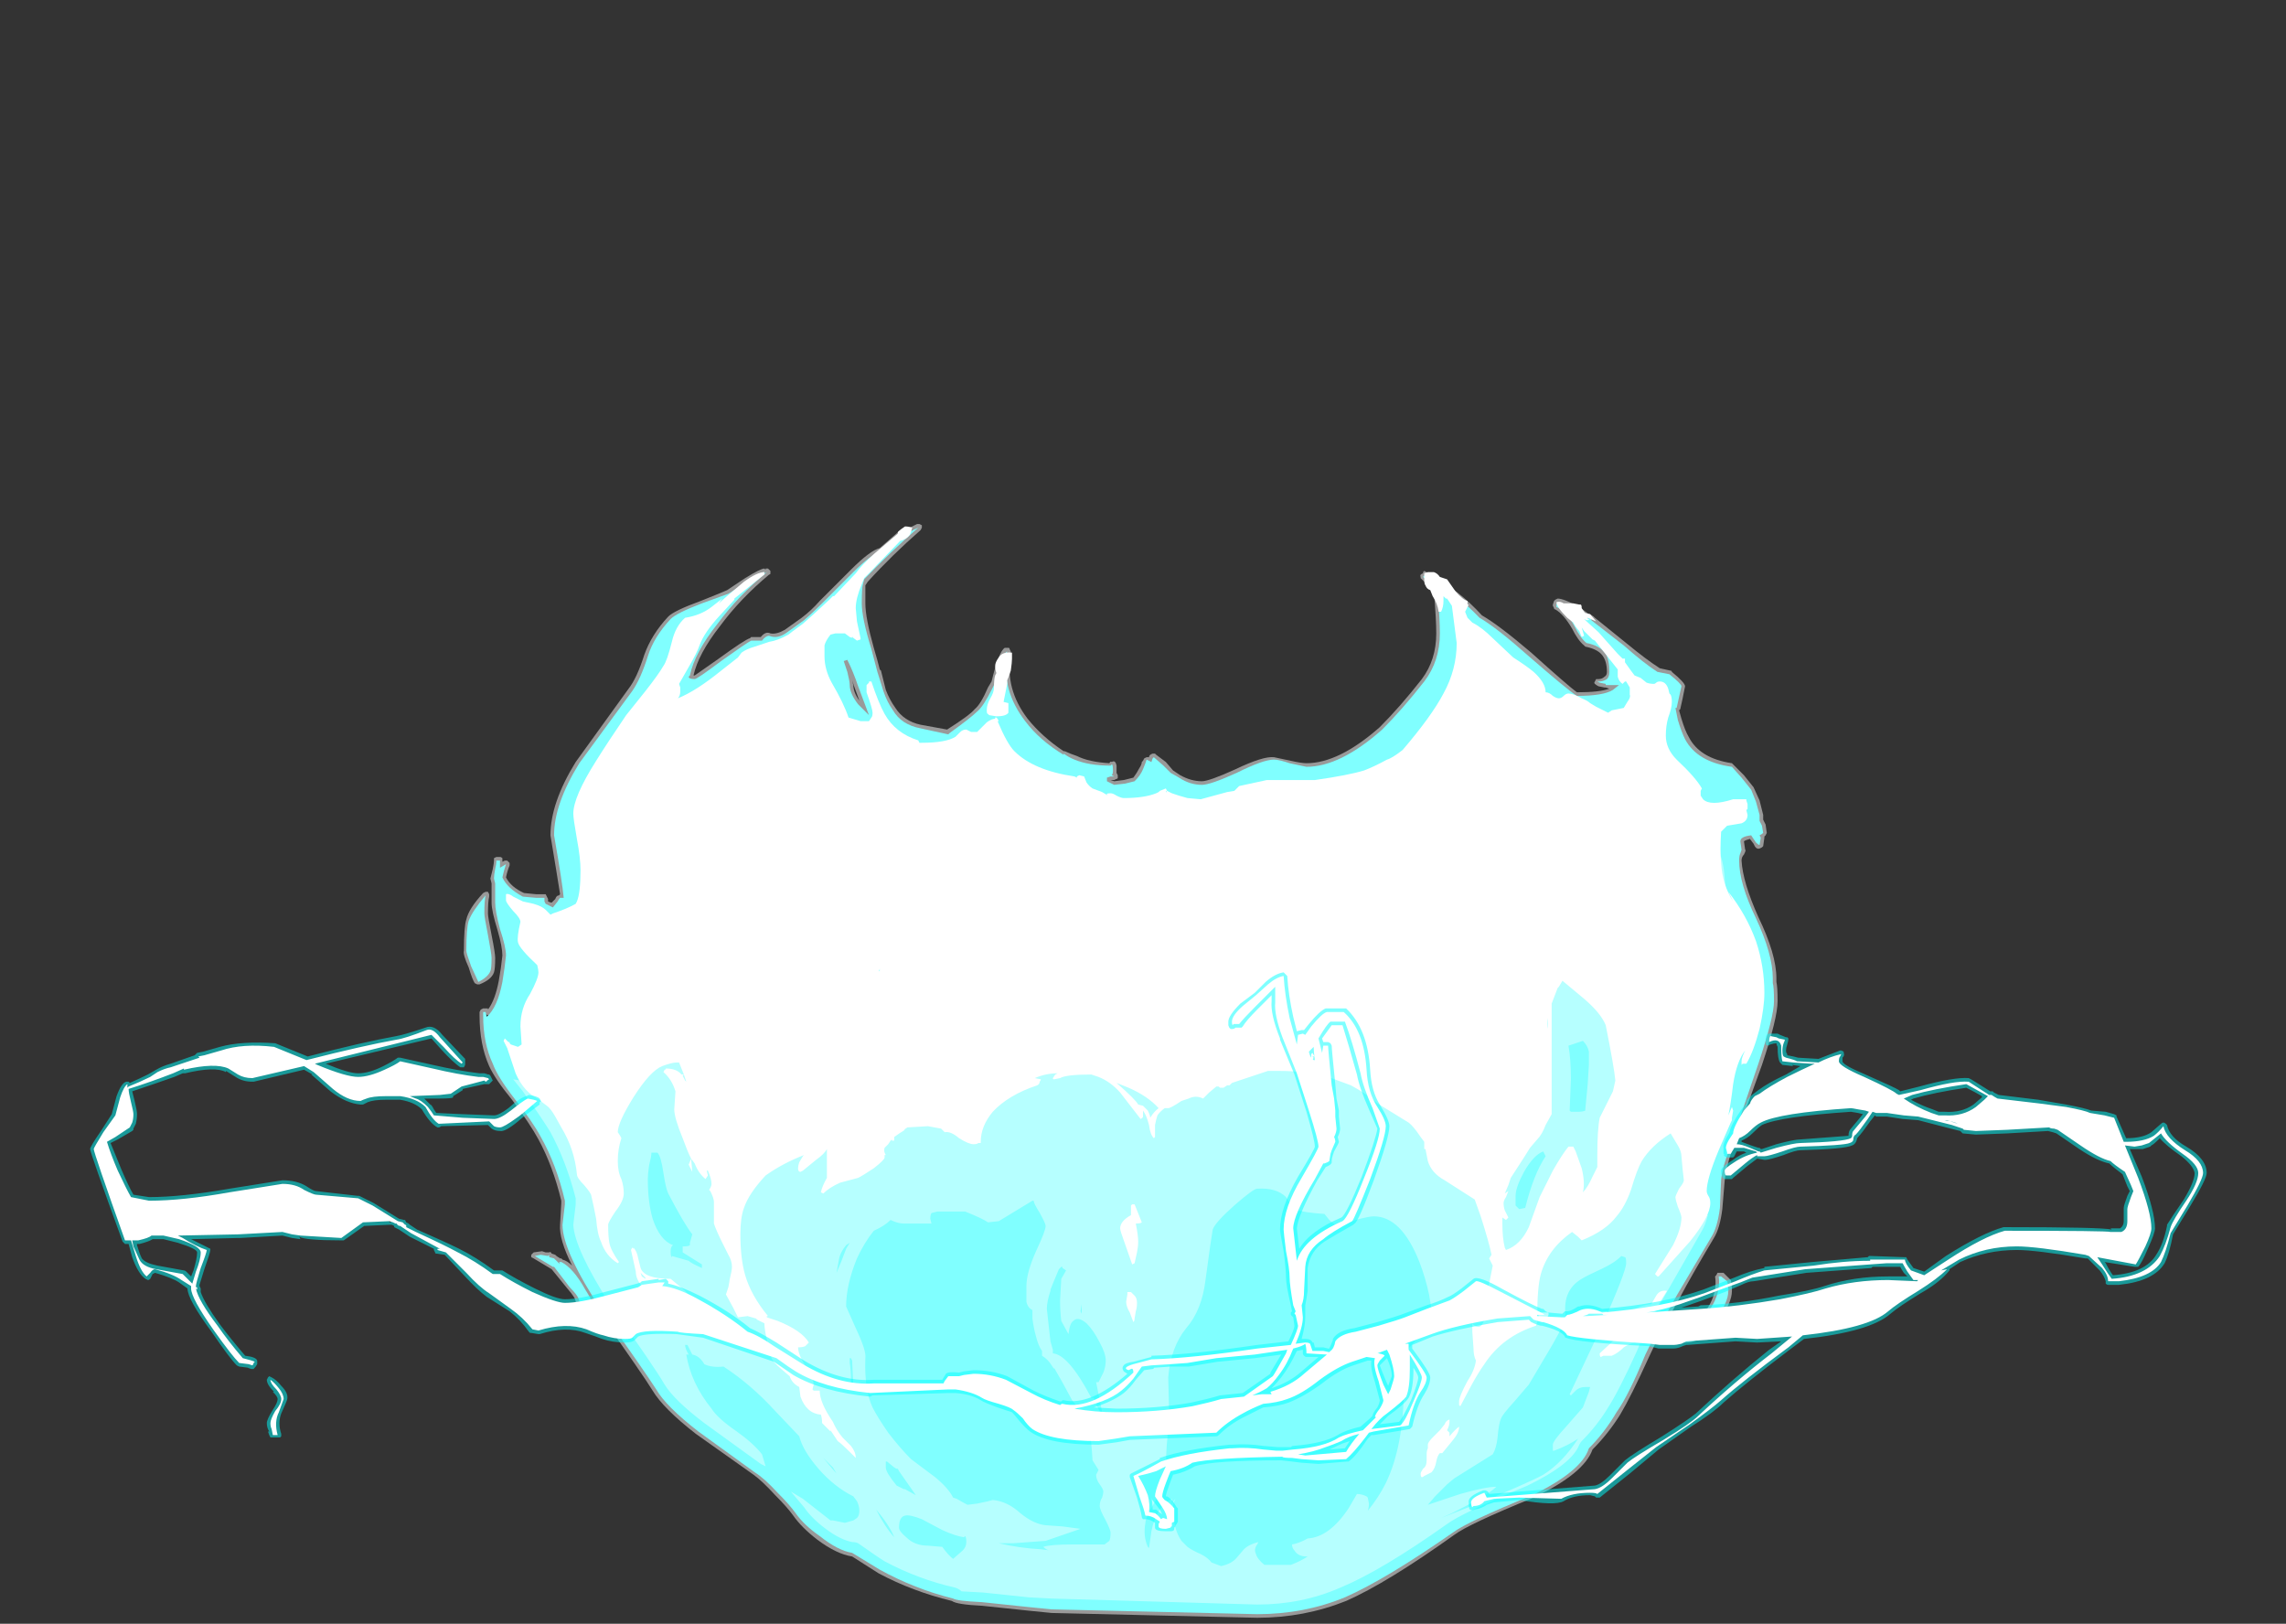 <?xml version="1.0" encoding="UTF-8" standalone="no"?>
<svg xmlns:ffdec="https://www.free-decompiler.com/flash" xmlns:xlink="http://www.w3.org/1999/xlink" ffdec:objectType="frame" height="472.85px" width="665.7px" xmlns="http://www.w3.org/2000/svg">
  <rect width="100%" height="100%" fill="#333333" stroke="none"/>
  <g transform="matrix(1.0, 0.0, 0.0, 1.0, 337.05, 458.85)">
    <use ffdec:characterId="1658" height="45.5" transform="matrix(7.0, 0.0, 0.0, 7.0, -310.8, -306.25)" width="88.05" xlink:href="#shape0"/>
  </g>
  <defs>
    <g id="shape0" transform="matrix(1.0, 0.0, 0.0, 1.0, 44.4, 43.75)">
      <path d="M24.0 -33.7 L24.4 -33.3 24.8 -32.8 25.05 -32.25 25.2 -31.65 25.2 -31.45 25.3 -31.25 25.35 -30.9 25.3 -30.8 25.25 -30.75 25.25 -30.7 25.2 -30.35 25.15 -30.3 25.05 -30.25 Q24.9 -30.2 24.8 -30.45 L24.65 -30.65 Q24.45 -30.6 24.4 -30.55 L24.45 -30.2 Q24.5 -30.2 24.4 -30.0 24.3 -29.9 24.3 -29.75 24.35 -28.85 25.0 -27.4 25.75 -25.85 25.75 -24.85 L25.75 -24.7 Q25.8 -24.5 25.8 -23.9 25.8 -23.2 25.15 -21.25 L24.3 -18.9 23.9 -17.75 23.9 -17.7 Q23.65 -16.95 23.6 -16.45 L23.5 -15.25 Q23.4 -14.45 23.15 -14.05 22.2 -12.45 21.75 -11.6 20.9 -10.1 20.45 -9.1 19.7 -7.45 19.25 -6.7 18.75 -5.9 18.1 -5.25 17.75 -4.25 15.65 -3.25 12.95 -2.15 12.35 -1.7 9.55 0.3 7.85 1.05 6.1 1.75 4.15 1.75 L-4.4 1.55 -5.4 1.45 -7.3 1.25 Q-8.35 1.2 -8.55 1.05 -10.2 0.65 -11.6 -0.1 L-12.7 -0.8 Q-13.35 -0.9 -14.15 -1.5 -14.8 -2.0 -15.15 -2.5 -15.4 -2.85 -15.9 -3.35 -16.45 -3.95 -16.8 -4.2 L-19.2 -5.9 Q-20.55 -6.95 -21.0 -7.7 -21.4 -8.35 -23.1 -10.75 L-23.05 -10.6 -23.05 -10.5 Q-23.1 -10.45 -23.15 -10.45 -23.2 -10.4 -23.25 -10.45 -23.7 -10.65 -24.05 -11.25 L-24.1 -11.25 -24.15 -11.3 -24.2 -11.4 Q-24.2 -11.55 -24.55 -11.95 L-25.2 -12.75 -25.95 -13.2 -26.05 -13.25 -26.05 -13.35 -25.95 -13.45 -25.6 -13.5 -25.45 -13.45 -25.3 -13.45 Q-25.25 -13.5 -25.2 -13.4 L-25.05 -13.35 -25.0 -13.3 -24.85 -13.2 -24.8 -13.2 -24.75 -13.15 Q-24.55 -13.1 -24.35 -12.9 -24.9 -14.0 -24.85 -14.6 L-24.8 -15.5 -24.8 -15.6 Q-25.15 -17.05 -25.75 -18.15 -26.1 -18.8 -26.85 -19.8 -27.55 -20.65 -27.8 -21.2 -28.2 -22.1 -28.2 -23.3 L-28.2 -23.45 -28.15 -23.55 -28.05 -23.6 -27.85 -23.6 -27.85 -23.55 Q-27.55 -23.95 -27.4 -24.75 -27.3 -25.3 -27.25 -25.8 -27.25 -26.15 -27.45 -26.85 -27.7 -27.65 -27.7 -28.0 L-27.7 -28.8 -27.75 -29.0 -27.65 -29.4 Q-27.6 -29.65 -27.6 -29.75 L-27.6 -29.85 -27.5 -29.9 -27.35 -29.9 Q-27.3 -29.9 -27.25 -29.85 -27.25 -29.8 -27.25 -29.75 L-27.25 -29.7 -27.15 -29.75 Q-27.1 -29.75 -27.05 -29.75 L-26.95 -29.65 Q-26.95 -29.6 -26.95 -29.55 -27.05 -29.3 -27.1 -29.05 -26.9 -28.65 -26.35 -28.4 L-25.85 -28.35 -25.45 -28.35 -25.35 -28.15 -25.35 -28.05 Q-25.25 -28.0 -25.2 -28.0 L-25.05 -28.15 Q-25.0 -28.3 -24.9 -28.3 L-24.85 -28.35 Q-24.95 -29.0 -25.25 -30.8 -25.25 -32.15 -24.2 -33.85 -23.95 -34.2 -22.0 -36.9 -21.65 -37.35 -21.35 -38.3 -21.05 -39.15 -20.35 -39.9 -20.1 -40.15 -19.0 -40.55 -18.0 -40.95 -17.9 -41.0 L-17.15 -41.5 Q-16.5 -41.9 -16.35 -41.9 L-16.3 -41.85 -16.3 -41.9 -16.2 -41.9 -16.1 -41.8 -16.1 -41.7 Q-16.1 -41.65 -16.15 -41.65 -17.35 -40.65 -18.2 -39.5 -19.1 -38.35 -19.3 -37.45 L-19.25 -37.45 -18.25 -38.15 Q-17.15 -38.95 -16.95 -39.0 L-16.9 -39.05 -16.5 -39.05 Q-16.3 -39.3 -16.1 -39.2 -15.85 -39.15 -15.5 -39.35 L-14.8 -39.85 Q-14.4 -40.15 -14.05 -40.55 L-12.75 -41.85 Q-11.95 -42.65 -11.55 -42.75 L-10.75 -43.45 -10.6 -43.45 -10.0 -43.75 -9.9 -43.75 -9.8 -43.7 Q-9.8 -43.65 -9.8 -43.6 L-9.85 -43.5 Q-11.05 -42.45 -12.05 -41.35 L-12.15 -41.2 Q-12.15 -41.1 -12.15 -40.45 -12.15 -39.85 -11.8 -38.6 -11.65 -38.1 -11.55 -37.7 L-11.5 -37.65 -11.3 -36.85 Q-11.15 -36.45 -10.9 -36.1 -10.55 -35.55 -9.85 -35.4 L-8.75 -35.2 Q-7.8 -35.8 -7.6 -36.05 -7.35 -36.25 -7.05 -36.95 L-6.9 -37.2 Q-6.6 -38.45 -6.35 -38.6 L-6.2 -38.6 Q-6.15 -38.6 -6.15 -38.55 L-6.1 -38.45 -6.1 -38.3 Q-6.35 -36.9 -5.4 -35.65 -4.8 -34.9 -3.9 -34.3 L-3.85 -34.3 Q-3.65 -34.2 -3.35 -34.1 -2.85 -33.85 -2.0 -33.8 -1.95 -33.9 -1.9 -33.85 -1.75 -33.95 -1.7 -33.7 L-1.7 -33.4 -1.65 -33.3 -1.65 -33.2 Q-1.65 -33.15 -1.7 -33.15 L-1.8 -33.1 -1.95 -33.1 -1.8 -33.05 -1.4 -33.1 -1.0 -33.2 Q-0.85 -33.4 -0.75 -33.6 -0.65 -33.75 -0.65 -33.85 L-0.6 -33.9 -0.55 -34.0 -0.45 -34.05 -0.35 -34.05 Q-0.35 -34.15 -0.2 -34.2 L-0.1 -34.2 -0.05 -34.15 0.35 -33.85 0.65 -33.5 0.95 -33.3 Q1.4 -33.05 1.85 -33.05 2.15 -33.05 3.25 -33.55 4.4 -34.1 4.85 -34.05 L5.55 -33.9 Q6.0 -33.8 6.2 -33.8 7.55 -33.8 9.25 -35.3 10.1 -36.15 11.0 -37.3 11.6 -38.1 11.6 -39.2 11.6 -39.8 11.5 -40.95 L10.95 -41.5 10.95 -41.55 Q10.9 -41.65 11.05 -41.7 L11.05 -41.75 11.1 -41.8 11.2 -41.75 Q12.55 -41.0 13.5 -39.95 14.2 -39.55 15.55 -38.4 17.05 -37.05 17.45 -36.75 18.4 -36.75 18.8 -36.9 L18.65 -36.95 18.6 -36.95 18.35 -37.0 Q18.25 -37.05 18.2 -37.1 18.15 -37.15 18.2 -37.2 L18.25 -37.3 18.35 -37.3 Q18.5 -37.3 18.6 -37.4 18.7 -37.45 18.7 -37.6 18.7 -38.05 18.5 -38.3 18.3 -38.55 17.8 -38.65 L17.75 -38.7 Q17.5 -38.9 17.25 -39.4 16.9 -40.0 16.55 -40.2 16.5 -40.2 16.5 -40.25 L16.45 -40.35 16.45 -40.4 16.5 -40.55 16.55 -40.6 16.65 -40.65 Q16.9 -40.65 17.55 -40.3 L17.95 -40.0 18.0 -40.0 18.15 -39.9 18.2 -39.85 19.5 -38.8 Q20.35 -38.1 20.9 -37.75 L21.35 -37.65 Q21.4 -37.65 21.4 -37.6 21.95 -37.15 21.95 -37.0 L21.85 -36.5 21.75 -36.05 21.7 -36.0 21.8 -35.65 Q21.95 -35.15 22.1 -34.9 22.55 -34.0 23.9 -33.8 L24.0 -33.7 M21.85 -9.7 L21.8 -9.75 21.8 -9.85 21.85 -9.9 Q22.65 -10.75 22.9 -11.15 23.3 -11.8 23.2 -12.45 L23.25 -12.5 23.3 -12.6 23.55 -12.6 Q23.75 -12.4 23.85 -12.3 23.9 -12.15 23.9 -11.85 23.9 -11.35 23.35 -10.6 22.7 -9.7 21.95 -9.7 L21.85 -9.7 M-12.4 -36.4 L-12.6 -36.95 -12.7 -37.25 -12.65 -37.05 Q-12.65 -36.75 -12.4 -36.4 M-27.95 -28.45 L-27.85 -28.45 -27.8 -28.35 -27.8 -28.25 Q-27.85 -28.05 -27.85 -27.55 -27.85 -27.4 -27.7 -26.65 -27.55 -25.9 -27.55 -25.7 -27.55 -25.25 -27.6 -25.1 -27.7 -24.8 -28.2 -24.6 L-28.3 -24.6 -28.4 -24.65 Q-28.5 -24.8 -28.65 -25.3 -28.9 -25.85 -28.85 -26.0 -28.85 -27.0 -28.75 -27.3 -28.65 -27.75 -28.05 -28.4 L-27.95 -28.45 M-27.95 -23.1 L-27.75 -23.3 -27.95 -23.35 -27.95 -23.1 M-9.2 -26.0 Q-9.8 -25.55 -10.2 -25.35 -9.85 -24.95 -9.85 -24.45 -9.8 -24.4 -10.15 -23.8 -10.4 -23.3 -10.4 -22.95 L-10.1 -22.3 -9.9 -21.9 -9.9 -22.25 -10.0 -23.0 -10.0 -23.9 -9.95 -24.0 -9.55 -24.45 -9.35 -24.6 Q-9.35 -25.45 -8.95 -26.2 L-9.2 -26.0" fill="#ffffff" fill-opacity="0.502" fill-rule="evenodd" stroke="none"/>
      <path d="M24.9 -32.2 L25.05 -31.65 25.05 -31.4 25.15 -31.2 25.2 -30.9 Q25.15 -30.85 25.05 -30.8 L25.1 -30.7 25.05 -30.4 Q25.0 -30.4 24.9 -30.5 L24.7 -30.8 Q24.25 -30.75 24.25 -30.55 L24.3 -30.2 24.25 -30.05 Q24.2 -29.95 24.2 -29.75 24.2 -28.8 24.9 -27.35 25.6 -25.85 25.6 -24.85 L25.6 -24.65 Q25.65 -24.5 25.65 -23.9 25.65 -23.25 25.0 -21.3 L24.2 -18.95 23.8 -17.75 Q23.5 -17.0 23.45 -16.45 L23.4 -15.3 Q23.3 -14.5 23.05 -14.1 L21.6 -11.65 Q20.75 -10.15 20.3 -9.2 19.6 -7.5 19.1 -6.8 18.6 -5.95 17.95 -5.3 17.65 -4.35 15.6 -3.35 12.9 -2.25 12.3 -1.8 9.5 0.15 7.8 0.9 6.1 1.6 4.15 1.6 L-4.4 1.4 -5.4 1.3 -7.3 1.1 Q-8.35 1.05 -8.5 0.95 -10.1 0.55 -11.55 -0.25 L-12.7 -0.95 Q-13.3 -1.05 -14.05 -1.65 -14.7 -2.1 -15.05 -2.6 -15.3 -2.95 -15.8 -3.45 -16.35 -4.05 -16.75 -4.3 L-19.1 -6.0 Q-20.45 -7.05 -20.85 -7.75 -21.3 -8.45 -23.1 -11.0 -24.75 -13.5 -24.75 -14.6 L-24.65 -15.45 -24.65 -15.6 Q-25.0 -17.1 -25.65 -18.25 -26.0 -18.9 -26.75 -19.85 -27.45 -20.75 -27.65 -21.3 -28.05 -22.15 -28.05 -23.3 L-28.05 -23.45 -27.95 -23.45 -27.9 -23.25 Q-27.45 -23.65 -27.25 -24.7 -27.15 -25.3 -27.1 -25.8 -27.1 -26.15 -27.35 -26.9 -27.55 -27.65 -27.55 -28.0 L-27.55 -28.8 -27.6 -29.0 Q-27.6 -29.15 -27.55 -29.4 -27.5 -29.6 -27.5 -29.75 L-27.35 -29.75 -27.35 -29.45 -27.1 -29.6 Q-27.2 -29.3 -27.25 -29.05 -27.05 -28.6 -26.4 -28.25 L-25.85 -28.2 -25.5 -28.2 -25.5 -28.05 -25.45 -27.95 Q-25.25 -27.85 -25.15 -27.8 L-24.95 -28.05 Q-24.9 -28.15 -24.85 -28.2 L-24.7 -28.2 Q-24.75 -28.8 -25.1 -30.8 -25.1 -32.1 -24.05 -33.8 L-21.85 -36.8 Q-21.5 -37.3 -21.2 -38.25 -20.95 -39.05 -20.25 -39.8 -20.0 -40.05 -18.95 -40.45 L-17.85 -40.85 Q-17.7 -40.95 -17.05 -41.35 -16.5 -41.75 -16.35 -41.75 L-16.45 -41.65 -16.25 -41.75 Q-17.45 -40.75 -18.3 -39.6 -19.25 -38.4 -19.45 -37.45 L-19.5 -37.4 Q-19.5 -37.3 -19.25 -37.3 -19.15 -37.3 -18.15 -38.05 -17.1 -38.8 -16.9 -38.9 L-16.45 -38.9 Q-16.3 -39.1 -16.15 -39.1 -15.8 -38.95 -15.4 -39.25 L-14.7 -39.75 Q-14.35 -40.05 -13.95 -40.45 L-12.65 -41.75 Q-11.9 -42.5 -11.5 -42.6 L-11.85 -42.3 -11.8 -42.3 -11.75 -42.35 -10.65 -43.3 -10.9 -43.05 Q-10.4 -43.4 -9.95 -43.6 -11.15 -42.55 -12.2 -41.45 L-12.25 -41.25 Q-12.3 -41.1 -12.3 -40.45 -12.3 -39.85 -11.9 -38.55 L-11.65 -37.6 -11.4 -36.8 Q-11.25 -36.35 -11.0 -36.0 -10.65 -35.4 -9.85 -35.25 L-8.7 -35.0 -8.65 -35.05 Q-7.75 -35.7 -7.5 -35.95 -7.25 -36.15 -6.9 -36.85 L-6.75 -37.15 Q-6.5 -38.3 -6.25 -38.45 L-6.3 -38.3 -6.25 -38.3 Q-6.5 -36.85 -5.5 -35.55 -4.9 -34.75 -3.9 -34.15 L-3.9 -34.2 Q-3.7 -34.05 -3.45 -33.95 -2.85 -33.7 -1.95 -33.7 L-1.9 -33.75 Q-1.85 -33.75 -1.85 -33.5 -1.85 -33.35 -1.9 -33.3 L-1.8 -33.25 -1.95 -33.25 -2.1 -33.2 -2.1 -33.05 -1.8 -32.9 -1.35 -32.95 -0.95 -33.05 Q-0.7 -33.3 -0.6 -33.55 L-0.5 -33.8 -0.45 -33.95 -0.25 -33.85 -0.2 -34.0 -0.15 -34.05 0.25 -33.7 0.55 -33.4 0.9 -33.2 Q1.35 -32.9 1.85 -32.9 2.2 -32.9 3.3 -33.4 4.4 -33.95 4.85 -33.95 5.05 -33.95 5.5 -33.8 L6.2 -33.65 Q7.6 -33.65 9.35 -35.2 10.2 -36.05 11.1 -37.2 11.75 -38.05 11.75 -39.2 11.75 -39.8 11.65 -41.0 L11.65 -41.05 11.05 -41.55 11.15 -41.65 Q12.45 -40.85 13.4 -39.85 14.1 -39.45 15.45 -38.25 17.0 -36.9 17.45 -36.6 18.55 -36.6 18.95 -36.85 L19.2 -37.05 18.65 -37.05 18.65 -37.1 18.4 -37.15 18.3 -37.2 18.35 -37.2 Q18.55 -37.2 18.7 -37.3 18.8 -37.4 18.8 -37.6 18.8 -38.1 18.65 -38.35 18.4 -38.7 17.85 -38.8 17.6 -39.0 17.35 -39.5 17.0 -40.15 16.6 -40.3 L16.6 -40.4 16.65 -40.5 Q16.85 -40.5 17.45 -40.15 L17.9 -39.9 17.9 -39.85 18.05 -39.8 18.05 -39.75 19.4 -38.7 Q20.25 -37.95 20.8 -37.6 L21.3 -37.5 Q21.8 -37.1 21.8 -37.0 L21.6 -36.1 21.55 -36.1 21.65 -35.6 Q21.8 -35.1 21.95 -34.8 22.45 -33.85 23.9 -33.65 L24.3 -33.2 24.7 -32.7 24.9 -32.2 M23.0 -11.1 Q23.45 -11.8 23.35 -12.45 L23.45 -12.45 23.7 -12.25 Q23.75 -12.1 23.75 -11.85 23.75 -11.35 23.2 -10.65 22.6 -9.85 21.95 -9.8 22.75 -10.7 23.0 -11.1 M-12.45 -37.0 Q-12.65 -37.6 -12.9 -38.1 L-13.05 -38.05 -12.9 -37.6 Q-12.8 -37.2 -12.8 -37.05 -12.8 -36.7 -12.45 -36.25 L-12.0 -35.8 -12.45 -37.0 M-27.85 -26.65 Q-27.7 -25.85 -27.7 -25.7 -27.7 -25.25 -27.75 -25.15 -27.85 -24.9 -28.25 -24.7 L-28.55 -25.35 Q-28.75 -25.9 -28.75 -26.0 -28.75 -26.95 -28.65 -27.25 -28.5 -27.65 -27.95 -28.3 -28.0 -28.1 -28.0 -27.55 -28.0 -27.4 -27.85 -26.65 M-27.9 -23.25 L-27.9 -23.25 M-25.35 -13.3 Q-25.3 -13.4 -25.3 -13.25 L-25.1 -13.2 -24.9 -13.0 -24.85 -13.0 -24.9 -13.05 -24.8 -13.05 Q-24.3 -12.8 -23.8 -11.9 -23.35 -11.2 -23.2 -10.55 -23.6 -10.75 -24.0 -11.4 L-24.05 -11.4 Q-24.05 -11.6 -24.45 -12.0 L-25.1 -12.85 -25.15 -12.85 -25.9 -13.3 -25.65 -13.35 -25.35 -13.3 M-8.6 -26.7 L-9.3 -26.1 Q-10.0 -25.6 -10.4 -25.4 -10.0 -24.95 -10.0 -24.45 L-10.25 -23.85 Q-10.55 -23.3 -10.55 -22.95 -10.55 -22.8 -10.25 -22.25 -9.9 -21.65 -9.75 -21.55 L-9.7 -21.55 -9.8 -22.3 -9.85 -23.0 -9.85 -23.9 -9.45 -24.35 -9.2 -24.55 Q-9.2 -25.5 -8.7 -26.4 L-8.6 -26.6 -8.6 -26.7" fill="#80ffff" fill-rule="evenodd" stroke="none"/>
      <path d="M5.7 -15.25 Q5.65 -15.3 5.35 -15.75 4.95 -16.15 4.15 -16.1 4.0 -16.1 3.25 -15.45 2.4 -14.7 2.3 -14.4 2.25 -14.15 2.0 -12.3 1.85 -11.05 1.2 -10.3 0.55 -9.5 0.45 -8.25 0.45 -8.1 0.5 -6.25 0.35 -5.6 0.35 -4.2 0.25 -3.65 -0.15 -3.0 -0.5 -2.4 -0.5 -2.2 -0.6 -1.65 -0.4 -1.2 L-0.35 -1.15 -0.25 -1.85 Q-0.05 -2.85 0.6 -3.2 L0.6 -2.95 Q0.65 -3.1 0.75 -3.2 L0.7 -3.1 Q0.65 -3.05 0.65 -2.85 0.65 -1.95 1.0 -1.45 L1.25 -1.2 Q1.45 -1.05 1.8 -0.9 2.1 -0.75 2.25 -0.55 L2.65 -0.4 Q3.1 -0.5 3.3 -0.75 L3.6 -1.1 Q3.8 -1.3 4.2 -1.4 L4.15 -1.3 Q4.0 -1.1 4.1 -0.9 4.15 -0.7 4.45 -0.45 L5.55 -0.45 Q5.95 -0.6 6.25 -0.8 L6.2 -0.8 Q5.85 -0.8 5.7 -1.05 5.6 -1.15 5.6 -1.3 5.9 -1.35 6.25 -1.55 7.15 -1.6 7.95 -2.8 L8.3 -3.4 Q8.5 -3.4 8.7 -3.3 L8.75 -3.25 8.8 -3.0 Q8.8 -2.85 8.75 -2.7 9.2 -3.25 9.5 -3.85 10.25 -5.4 10.25 -7.85 L10.25 -8.65 Q10.25 -9.2 10.4 -9.4 L11.25 -10.35 Q11.4 -10.5 11.4 -11.0 11.4 -11.15 11.3 -11.7 11.15 -12.4 10.9 -13.05 10.15 -14.95 9.0 -14.95 8.8 -14.95 8.25 -14.8 7.65 -14.6 7.45 -14.6 7.35 -14.6 7.15 -14.8 L6.95 -15.05 Q6.1 -15.1 5.7 -15.25 M15.25 -16.8 Q14.9 -16.15 14.9 -15.8 L14.9 -15.4 Q14.95 -15.35 15.05 -15.25 L15.3 -15.3 Q15.65 -16.7 16.15 -17.45 L16.05 -17.65 Q15.65 -17.5 15.25 -16.8 M17.95 -21.25 L17.95 -21.8 Q17.9 -22.05 17.7 -22.25 L17.1 -22.05 Q17.2 -21.5 17.2 -20.65 L17.15 -19.35 17.2 -19.3 17.5 -19.3 Q17.7 -19.3 17.8 -19.35 L17.8 -19.4 17.9 -20.45 17.95 -21.25 M14.1 -36.95 L15.05 -37.9 Q15.0 -37.7 14.75 -37.35 14.4 -37.0 14.1 -36.95 M23.3 -30.25 Q23.55 -29.8 23.6 -29.0 23.7 -27.9 23.75 -27.7 23.95 -26.7 24.45 -26.2 24.9 -25.75 24.9 -25.1 24.9 -24.6 24.05 -22.65 23.2 -20.7 23.2 -20.05 L23.35 -19.55 Q23.5 -19.25 23.75 -19.1 L23.7 -18.8 Q23.5 -18.4 22.85 -17.25 22.45 -16.6 22.45 -15.95 22.4 -15.65 22.45 -15.45 22.5 -15.05 22.9 -15.0 22.8 -14.6 22.65 -14.35 L21.25 -11.9 Q20.35 -10.35 19.95 -9.35 19.2 -7.7 18.75 -7.0 18.3 -6.25 17.65 -5.6 17.6 -5.55 17.55 -5.45 17.25 -4.65 15.4 -3.75 12.65 -2.6 12.05 -2.15 9.3 -0.2 7.6 0.5 6.0 1.2 4.15 1.2 L-4.4 0.95 -5.35 0.9 -7.25 0.7 -8.15 0.65 Q-8.25 0.55 -8.4 0.5 -9.95 0.15 -11.35 -0.6 -11.6 -0.75 -12.45 -1.35 -12.55 -1.4 -12.7 -1.4 -13.2 -1.5 -13.8 -1.95 -14.4 -2.4 -14.7 -2.85 L-15.25 -3.5 -14.75 -3.2 -13.6 -2.3 -13.5 -2.3 -13.0 -2.2 -12.65 -2.3 -12.5 -2.4 Q-12.4 -2.5 -12.4 -2.7 -12.4 -2.9 -12.5 -3.1 L-12.65 -3.3 Q-13.45 -3.7 -14.1 -4.45 -14.75 -5.2 -14.9 -5.8 L-15.9 -6.85 Q-16.9 -7.95 -18.05 -8.7 -18.55 -8.65 -18.85 -8.8 -19.05 -9.15 -19.35 -9.2 L-19.55 -9.6 -19.65 -9.6 Q-19.65 -9.45 -19.5 -9.2 L-19.6 -9.2 Q-19.4 -8.0 -18.55 -6.95 -18.3 -6.55 -17.5 -6.0 -16.8 -5.5 -16.45 -5.05 L-16.3 -4.55 -16.5 -4.65 -18.85 -6.35 Q-20.1 -7.3 -20.5 -7.95 -20.9 -8.65 -22.75 -11.25 -24.25 -13.6 -24.3 -14.6 L-24.2 -15.45 -24.2 -15.7 Q-24.6 -17.25 -25.25 -18.45 -25.65 -19.1 -26.4 -20.15 L-26.8 -20.65 -26.5 -20.6 Q-25.95 -20.6 -25.3 -21.45 -24.8 -22.1 -24.75 -22.3 -24.7 -22.55 -24.65 -23.3 -24.65 -23.9 -24.35 -24.25 L-24.5 -24.25 -24.6 -24.15 Q-24.6 -24.5 -24.75 -25.15 -24.9 -25.8 -24.9 -25.95 L-24.9 -26.2 -24.8 -26.3 Q-23.8 -26.65 -23.35 -26.95 -23.0 -27.25 -22.9 -27.75 L-22.75 -28.7 Q-22.7 -29.25 -22.55 -29.55 -22.3 -30.3 -21.5 -31.5 L-20.25 -33.3 Q-20.05 -33.6 -19.3 -35.15 -18.75 -36.25 -17.95 -36.95 -17.65 -37.2 -16.6 -38.45 L-16.45 -38.45 Q-16.35 -38.45 -16.25 -38.5 L-16.1 -38.6 Q-15.7 -38.55 -15.2 -38.85 -15.3 -38.55 -15.3 -38.25 -15.3 -37.75 -15.25 -37.65 -15.05 -37.2 -14.35 -37.3 -14.5 -36.75 -14.5 -36.35 -14.5 -36.05 -14.3 -35.9 L-13.65 -35.35 Q-13.5 -35.2 -13.45 -35.0 L-13.4 -34.65 Q-13.25 -34.3 -12.5 -34.3 -12.0 -34.3 -11.9 -34.4 -11.85 -34.4 -11.75 -34.3 L-11.55 -34.2 -11.2 -34.05 -11.1 -33.95 -10.75 -33.5 Q-10.5 -33.25 -10.15 -33.25 L-9.75 -33.35 Q-9.55 -33.4 -9.55 -33.35 -9.55 -33.2 -9.4 -33.1 L-9.2 -33.0 Q-9.05 -32.7 -8.55 -32.7 -8.35 -32.7 -7.65 -33.0 L-6.8 -33.3 -6.7 -33.25 -6.65 -33.2 Q-6.95 -32.85 -6.95 -32.35 -6.95 -32.1 -6.95 -32.05 -6.8 -31.75 -6.3 -31.75 -5.95 -31.75 -4.95 -32.1 -4.5 -32.1 -4.2 -32.2 L-3.8 -31.9 Q-3.35 -31.55 -3.05 -31.55 -2.85 -31.55 -2.2 -31.95 L-2.15 -31.95 Q-2.05 -31.7 -1.7 -31.7 -1.2 -31.7 -0.2 -32.1 L-0.05 -31.95 Q0.5 -31.6 0.7 -31.6 1.15 -31.6 1.3 -31.8 1.4 -32.05 1.65 -32.05 1.95 -32.05 2.35 -31.8 2.7 -31.6 3.05 -31.6 L3.85 -32.0 Q4.6 -32.45 4.75 -32.45 L4.95 -32.25 Q5.15 -32.05 5.35 -32.05 5.45 -32.05 5.95 -32.45 6.5 -32.85 6.75 -32.85 L6.95 -32.65 Q7.15 -32.45 7.35 -32.45 7.55 -32.45 8.5 -33.05 L8.5 -32.95 Q8.65 -32.25 9.0 -32.25 9.35 -32.25 10.65 -33.7 L11.95 -35.15 Q13.05 -35.15 13.75 -35.5 13.95 -35.6 15.55 -36.7 L15.6 -36.55 15.6 -36.5 Q15.55 -36.0 15.65 -35.7 15.85 -35.2 16.45 -35.05 L17.45 -35.15 Q18.1 -35.2 19.0 -35.2 L19.3 -34.85 Q19.55 -34.6 20.0 -34.6 20.4 -34.6 20.8 -34.8 21.05 -34.85 21.35 -34.1 21.4 -33.95 21.45 -33.45 21.45 -33.0 21.6 -32.8 L22.55 -31.55 Q23.0 -30.85 23.3 -30.25 M0.4 -2.0 L0.4 -2.35 0.35 -2.15 0.3 -2.0 0.4 -2.0 M11.25 -2.95 L12.6 -3.4 Q13.65 -3.7 14.1 -3.7 13.75 -3.35 12.25 -2.6 L11.8 -2.4 13.2 -2.95 Q15.3 -3.8 16.05 -4.2 16.85 -4.7 17.5 -5.7 17.05 -5.4 16.5 -5.2 L16.45 -5.2 16.45 -5.45 Q16.45 -5.6 17.0 -6.2 L17.7 -7.0 17.95 -7.65 18.0 -7.85 17.8 -7.85 Q17.55 -7.85 17.4 -7.7 L17.2 -7.5 17.15 -7.55 18.45 -10.3 Q19.5 -12.65 19.5 -13.0 19.5 -13.25 19.45 -13.25 L19.3 -13.3 Q19.0 -13.0 18.45 -12.75 17.9 -12.5 17.65 -12.35 16.8 -11.85 17.0 -10.7 16.7 -10.05 16.25 -9.3 L15.45 -7.95 14.85 -7.25 Q14.35 -6.7 14.3 -6.55 14.2 -6.35 14.15 -5.75 14.1 -5.3 13.95 -5.05 L12.35 -4.05 12.05 -3.8 11.55 -3.3 11.25 -2.95 M-22.9 -32.65 Q-22.85 -32.65 -22.85 -32.45 L-22.8 -32.1 -22.9 -32.1 -22.9 -32.65 M-8.6 -27.15 Q-8.75 -27.15 -8.9 -27.0 L-9.55 -26.45 Q-10.2 -25.95 -10.6 -25.8 L-10.8 -25.6 Q-10.85 -25.45 -10.85 -25.35 -10.8 -25.2 -10.7 -25.1 -10.4 -24.8 -10.4 -24.45 L-10.65 -24.05 Q-11.0 -23.4 -11.0 -22.95 -11.0 -22.75 -10.6 -22.05 -10.25 -21.35 -10.05 -21.2 -9.9 -21.1 -9.75 -21.1 L-9.7 -21.1 Q-9.55 -21.1 -9.45 -21.15 -9.35 -21.25 -9.3 -21.35 -9.25 -21.45 -9.25 -21.55 L-9.35 -22.35 -9.4 -23.0 -9.4 -23.7 -9.1 -24.05 -8.95 -24.2 -8.85 -24.35 Q-8.8 -24.45 -8.8 -24.55 -8.8 -25.4 -8.35 -26.15 L-8.2 -26.35 Q-8.15 -26.5 -8.15 -26.65 L-8.15 -26.7 Q-8.15 -26.9 -8.3 -27.0 -8.4 -27.15 -8.6 -27.15 M-20.8 -17.6 L-21.05 -17.6 Q-21.05 -17.45 -21.15 -17.05 -21.2 -16.7 -21.2 -16.5 -21.2 -15.55 -21.0 -14.85 -20.7 -13.95 -20.15 -13.75 -20.25 -13.7 -20.25 -13.5 -20.25 -13.25 -20.2 -13.25 L-20.2 -13.3 -19.5 -13.1 Q-19.4 -13.0 -18.95 -12.8 L-18.95 -12.95 -19.75 -13.45 Q-19.75 -13.6 -19.75 -13.7 L-19.7 -13.7 Q-19.5 -13.7 -19.45 -13.75 L-19.45 -13.85 -19.35 -14.2 Q-19.7 -14.65 -20.35 -15.9 -20.45 -16.1 -20.55 -16.75 -20.65 -17.45 -20.8 -17.6 M-10.55 -14.65 Q-10.8 -14.65 -11.1 -14.8 -11.35 -14.55 -11.8 -14.35 -12.2 -13.85 -12.5 -13.2 -12.95 -12.1 -12.95 -11.2 L-12.55 -10.3 Q-12.1 -9.35 -12.15 -9.05 -12.2 -7.75 -11.85 -7.0 -11.65 -6.6 -11.2 -5.95 -10.7 -5.3 -10.25 -4.85 L-9.25 -4.1 Q-8.7 -3.65 -8.5 -3.25 L-8.35 -3.2 Q-8.1 -3.05 -7.9 -2.95 L-7.5 -3.0 Q-7.0 -3.1 -6.85 -3.15 -6.25 -3.1 -5.7 -2.6 -5.15 -2.15 -4.65 -2.1 L-3.95 -2.05 -3.2 -1.95 Q-4.5 -1.5 -4.65 -1.45 L-6.0 -1.35 -6.6 -1.35 Q-5.75 -1.15 -4.85 -1.1 L-4.45 -1.05 Q-4.6 -1.05 -4.75 -1.2 -4.45 -1.3 -3.55 -1.3 L-2.2 -1.3 -2.0 -1.45 Q-1.95 -1.55 -1.95 -1.8 -1.95 -1.9 -2.15 -2.3 -2.4 -2.75 -2.4 -2.9 -2.4 -3.1 -2.3 -3.25 -2.25 -3.4 -2.25 -3.5 -2.25 -3.6 -2.4 -3.8 -2.55 -4.0 -2.55 -4.2 L-2.45 -4.4 -2.7 -4.8 Q-2.75 -5.7 -2.85 -6.2 -2.9 -6.45 -3.35 -7.05 L-3.55 -7.3 Q-4.0 -8.15 -4.3 -8.65 L-4.3 -8.6 -4.4 -8.75 Q-4.55 -9.0 -4.8 -9.15 L-4.8 -9.35 Q-4.95 -9.55 -5.05 -9.95 -5.15 -10.3 -5.2 -10.7 L-5.2 -11.05 Q-5.4 -11.15 -5.45 -11.4 L-5.45 -12.05 Q-5.45 -12.6 -5.05 -13.5 -4.65 -14.35 -4.65 -14.55 -4.65 -14.65 -4.9 -15.1 -5.15 -15.5 -5.15 -15.6 L-5.2 -15.6 -6.6 -14.75 -7.05 -14.7 Q-7.25 -14.85 -8.0 -15.15 L-9.15 -15.15 -9.35 -15.1 Q-9.45 -15.1 -9.45 -14.85 L-9.4 -14.65 -10.55 -14.65 M-12.95 -13.6 L-12.8 -13.85 -12.95 -13.75 Q-13.2 -13.45 -13.25 -13.15 L-13.35 -12.6 Q-13.15 -13.05 -12.95 -13.6 M-12.75 -9.05 L-12.8 -9.05 -12.8 -8.85 Q-12.75 -8.55 -12.75 -8.15 L-12.75 -8.05 -12.65 -7.7 -12.65 -7.9 -12.7 -8.95 -12.75 -9.05 M-13.65 -4.6 L-13.35 -4.25 -13.5 -4.5 -13.9 -4.9 -13.65 -4.6 M-12.95 -3.9 L-12.95 -3.9 M-12.75 -1.75 L-12.75 -1.75 M-4.0 -12.85 L-4.1 -12.75 -4.35 -12.15 -4.45 -11.9 -4.45 -11.85 Q-4.6 -11.4 -4.6 -11.1 L-4.45 -9.75 -4.35 -9.4 -4.35 -9.25 Q-3.7 -9.2 -2.75 -7.4 L-2.65 -7.4 Q-2.55 -7.1 -2.2 -6.45 L-2.3 -6.8 -2.55 -8.05 -2.45 -8.05 -2.25 -8.45 Q-2.15 -8.7 -2.15 -8.95 -2.15 -9.25 -2.4 -9.7 -2.65 -10.2 -2.95 -10.5 -3.3 -10.8 -3.5 -10.6 -3.65 -10.5 -3.7 -10.05 L-4.0 -10.6 Q-4.05 -11.0 -4.05 -11.45 L-4.0 -12.35 -3.8 -12.7 -3.95 -12.8 -3.95 -12.85 -4.0 -12.85 M-3.9 -11.4 L-3.9 -11.4 M-3.15 -11.3 L-3.2 -11.0 -3.15 -10.9 -3.15 -11.3 M-11.25 -4.75 L-11.3 -4.75 -11.3 -4.5 Q-11.3 -4.3 -10.85 -3.75 L-10.55 -3.6 -10.5 -3.6 -10.05 -3.35 -10.75 -4.35 -10.8 -4.45 -10.85 -4.45 Q-10.9 -4.45 -11.25 -4.75 M-8.95 -1.9 L-9.8 -2.35 Q-10.3 -2.55 -10.5 -2.5 -10.75 -2.45 -10.75 -2.0 -10.75 -1.85 -10.45 -1.6 -10.1 -1.25 -9.55 -1.25 L-8.95 -1.2 Q-8.7 -0.85 -8.5 -0.7 L-8.1 -1.05 Q-7.95 -1.2 -7.95 -1.4 -7.95 -1.6 -8.0 -1.65 L-8.05 -1.6 Q-8.4 -1.65 -8.95 -1.9 M-10.95 -1.6 Q-11.15 -2.1 -11.7 -2.75 -11.35 -2.05 -10.95 -1.6" fill="#b6ffff" fill-rule="evenodd" stroke="none"/>
      <path d="M24.5 -32.3 L24.5 -32.25 24.55 -32.1 24.55 -31.9 24.5 -31.85 24.55 -31.65 Q24.55 -31.4 24.3 -31.3 L23.7 -31.2 23.45 -30.95 Q23.4 -30.15 23.45 -29.65 23.5 -28.75 23.95 -28.05 L23.75 -28.45 Q24.5 -27.5 24.9 -26.4 25.25 -25.35 25.25 -24.25 25.25 -23.65 25.05 -22.75 24.8 -21.8 24.5 -21.3 L24.35 -21.3 24.3 -21.25 24.3 -21.4 Q24.3 -21.55 24.45 -21.85 24.1 -21.4 23.95 -20.45 23.85 -19.6 23.75 -19.15 L23.9 -19.5 23.95 -19.35 23.9 -19.05 23.9 -18.95 23.85 -18.85 23.35 -17.7 Q22.85 -16.5 22.85 -16.0 22.85 -15.9 22.95 -15.75 23.0 -15.65 23.0 -15.5 23.0 -14.95 22.15 -13.9 L20.85 -12.45 20.8 -12.45 20.7 -12.55 21.45 -13.75 Q21.8 -14.45 21.8 -14.9 21.8 -15.0 21.65 -15.35 21.55 -15.65 21.55 -15.75 21.55 -15.8 21.7 -16.1 21.9 -16.35 21.9 -16.45 L21.85 -16.9 21.8 -17.45 Q21.8 -17.65 21.65 -17.9 L21.35 -18.4 Q20.55 -17.9 20.15 -17.25 19.95 -16.9 19.7 -16.05 19.45 -15.35 19.1 -14.95 18.65 -14.35 17.65 -13.95 L17.5 -14.1 17.25 -14.3 Q16.25 -13.6 15.95 -12.55 15.8 -12.0 15.8 -10.75 L15.8 -10.55 15.75 -10.4 Q14.35 -9.95 13.6 -8.8 13.35 -8.45 13.05 -7.9 L12.6 -7.05 12.55 -7.1 12.55 -7.25 Q12.55 -7.45 12.9 -8.1 13.2 -8.55 13.25 -8.95 13.15 -9.15 13.15 -9.45 L13.1 -10.15 13.1 -10.5 Q13.2 -10.35 13.35 -10.35 13.55 -10.35 13.7 -10.95 L13.65 -10.95 13.6 -11.0 13.6 -11.25 Q13.6 -11.5 13.8 -12.15 L13.95 -12.9 13.8 -13.2 13.9 -13.35 Q13.8 -13.85 13.45 -14.95 L13.2 -15.65 11.95 -16.45 Q11.4 -16.75 11.25 -17.25 L11.15 -17.75 11.1 -17.75 11.1 -18.05 10.95 -18.25 Q10.65 -18.7 10.45 -18.85 L9.15 -19.65 Q8.7 -20.05 8.05 -20.4 L7.1 -20.75 Q6.2 -21.0 5.05 -21.0 L4.6 -21.0 3.1 -20.5 3.0 -20.4 2.9 -20.4 2.75 -20.3 2.6 -20.3 2.55 -20.35 2.45 -20.35 2.15 -20.1 1.9 -19.85 Q1.6 -20.0 1.3 -19.85 L1.0 -19.75 Q0.55 -19.45 0.45 -19.45 L0.3 -19.45 Q0.1 -19.3 0.0 -19.15 -0.05 -19.0 -0.1 -18.75 L-0.1 -18.25 -0.15 -18.2 Q-0.3 -18.35 -0.35 -18.75 -0.45 -19.15 -0.6 -19.35 L-0.6 -19.1 Q-0.6 -19.05 -0.7 -19.0 -0.9 -19.25 -1.55 -20.1 -1.95 -20.55 -2.45 -20.75 L-2.75 -20.85 Q-3.8 -20.85 -4.05 -20.7 L-4.3 -20.65 Q-4.35 -20.65 -4.35 -20.7 L-4.25 -20.85 -4.15 -20.9 Q-4.65 -20.9 -5.1 -20.7 L-4.85 -20.65 Q-4.85 -20.6 -4.9 -20.55 -4.9 -20.45 -5.0 -20.4 -6.2 -20.0 -6.85 -19.3 -7.35 -18.7 -7.35 -18.05 L-7.35 -18.0 -7.45 -18.0 Q-7.5 -17.95 -7.65 -17.95 -7.85 -17.95 -8.25 -18.2 -8.6 -18.5 -8.85 -18.45 L-9.0 -18.6 -9.55 -18.7 -10.4 -18.65 -10.55 -18.55 -10.5 -18.55 Q-10.75 -18.4 -10.95 -18.25 L-10.95 -18.1 -11.05 -18.1 -11.05 -18.15 -11.1 -18.1 -11.2 -17.95 -11.35 -17.8 Q-11.4 -17.65 -11.3 -17.5 L-11.35 -17.5 -11.35 -17.4 Q-11.35 -17.3 -11.8 -16.95 -12.25 -16.65 -12.45 -16.55 L-13.2 -16.35 Q-13.65 -16.15 -13.9 -15.9 L-14.0 -15.95 Q-13.95 -16.2 -13.75 -16.55 L-13.75 -17.75 Q-13.85 -17.55 -14.2 -17.3 L-14.75 -16.85 -14.85 -16.8 Q-14.95 -16.8 -14.95 -16.95 -14.95 -17.05 -14.9 -17.2 L-14.75 -17.45 -14.7 -17.5 Q-15.6 -17.15 -16.3 -16.65 -17.0 -15.9 -17.2 -15.3 -17.35 -14.9 -17.35 -14.2 -17.35 -13.2 -17.15 -12.5 -16.9 -11.65 -16.2 -10.8 L-16.25 -10.8 -16.25 -10.75 -15.8 -10.6 Q-14.8 -10.2 -14.5 -9.7 -14.55 -9.65 -14.65 -9.55 -14.75 -9.5 -14.95 -9.5 -14.95 -9.3 -14.8 -9.0 L-14.55 -8.55 Q-14.3 -8.15 -14.3 -7.95 L-14.35 -7.75 -14.3 -7.7 -14.05 -7.7 Q-14.05 -7.2 -13.5 -6.4 -13.35 -6.05 -13.1 -5.75 L-12.75 -5.4 Q-12.55 -5.15 -12.55 -4.9 L-12.8 -5.15 Q-13.15 -5.5 -13.3 -5.6 L-13.6 -6.05 -13.6 -6.0 -13.95 -6.35 Q-13.95 -6.55 -14.0 -6.7 -14.6 -6.75 -14.85 -7.45 L-14.9 -7.85 Q-15.2 -8.0 -15.3 -8.3 L-15.65 -8.6 Q-16.0 -8.9 -16.05 -9.05 -16.35 -10.1 -16.35 -10.5 L-16.65 -10.65 -16.7 -10.7 -17.05 -10.8 -17.45 -10.75 -17.65 -11.15 -17.95 -11.7 -17.85 -12.0 Q-17.8 -12.25 -17.8 -12.3 -17.7 -12.7 -17.7 -12.85 -17.7 -13.1 -17.85 -13.35 L-18.1 -13.85 Q-18.35 -14.35 -18.45 -14.65 L-18.45 -15.55 Q-18.45 -15.7 -18.6 -16.0 L-18.65 -16.05 Q-18.55 -16.2 -18.55 -16.3 -18.55 -16.5 -18.7 -16.85 L-18.75 -16.85 -18.7 -16.65 -18.8 -16.5 Q-19.1 -16.75 -19.25 -17.15 L-19.4 -17.35 -19.35 -16.8 -19.5 -17.1 -19.4 -17.35 Q-19.55 -17.65 -19.75 -18.2 -20.1 -19.05 -20.1 -19.4 L-20.05 -20.15 Q-20.2 -20.65 -20.55 -20.95 L-20.5 -21.05 Q-20.45 -21.05 -20.45 -21.1 -20.0 -21.1 -19.8 -20.85 L-19.7 -20.85 -19.9 -21.35 -20.0 -21.35 Q-20.2 -21.35 -20.6 -21.2 -21.1 -21.0 -21.8 -19.9 -22.45 -18.85 -22.45 -18.45 L-22.35 -18.3 -22.3 -18.2 Q-22.45 -17.75 -22.45 -17.25 -22.45 -16.8 -22.3 -16.5 -22.2 -16.2 -22.2 -15.9 -22.2 -15.6 -22.55 -15.15 -22.85 -14.7 -22.85 -14.6 -22.85 -14.1 -22.8 -13.85 -22.75 -13.55 -22.4 -13.05 L-22.45 -13.0 Q-22.95 -13.3 -23.15 -13.9 -23.3 -14.2 -23.35 -14.85 L-23.45 -15.35 -23.55 -15.8 Q-23.55 -15.9 -23.85 -16.25 -24.15 -16.55 -24.15 -16.7 -24.25 -17.75 -24.8 -18.65 L-25.05 -19.1 Q-25.25 -19.45 -25.4 -19.55 L-25.6 -19.7 -25.7 -19.8 Q-26.35 -20.1 -26.7 -20.9 L-27.05 -21.95 -27.2 -22.25 -27.15 -22.35 -27.0 -22.2 -26.95 -22.2 -26.95 -22.15 -26.9 -22.1 -26.6 -22.0 -26.45 -22.1 -26.5 -22.85 Q-26.5 -23.6 -26.1 -24.2 -25.75 -24.85 -25.75 -25.1 -25.75 -25.2 -25.8 -25.4 -26.55 -26.1 -26.6 -26.35 -26.65 -26.55 -26.5 -27.2 -26.5 -27.35 -26.8 -27.65 -27.1 -28.0 -27.1 -28.1 L-27.1 -28.35 Q-27.0 -28.4 -26.8 -28.25 -26.5 -28.1 -26.4 -28.05 L-25.95 -27.95 Q-25.6 -27.85 -25.45 -27.7 L-25.25 -27.5 -25.15 -27.55 Q-24.55 -27.75 -24.2 -27.95 L-24.15 -28.05 Q-24.0 -28.4 -24.0 -29.35 -24.0 -29.85 -24.15 -30.65 -24.3 -31.5 -24.3 -31.7 -24.3 -32.4 -23.35 -33.9 -22.85 -34.7 -22.1 -35.8 L-21.3 -36.8 Q-20.75 -37.5 -20.55 -37.85 -20.4 -38.05 -20.2 -38.85 -20.05 -39.5 -19.65 -39.85 -19.0 -39.95 -18.55 -40.3 L-18.1 -40.65 -18.25 -40.45 -17.85 -40.8 -17.2 -41.35 Q-16.65 -41.75 -16.35 -41.75 L-16.35 -41.65 -17.6 -40.65 -17.6 -40.6 -18.2 -39.95 Q-18.85 -39.25 -19.05 -38.7 -19.15 -38.4 -19.5 -37.8 L-19.9 -37.1 -19.85 -36.95 -19.85 -36.8 Q-19.85 -36.6 -19.95 -36.5 -19.2 -36.8 -18.15 -37.65 L-17.45 -38.2 -17.3 -38.4 Q-17.1 -38.55 -16.75 -38.65 L-16.75 -38.65 -16.15 -38.85 Q-15.8 -38.9 -15.35 -39.15 -15.3 -39.2 -14.75 -39.6 -14.4 -39.9 -13.65 -40.6 L-13.5 -40.75 -13.45 -40.75 -12.55 -41.7 Q-12.3 -42.05 -11.8 -42.5 L-10.8 -43.35 -10.8 -43.4 Q-10.8 -43.45 -10.5 -43.65 -10.35 -43.65 -10.2 -43.6 -10.25 -43.4 -10.3 -43.3 -10.45 -43.1 -10.7 -43.05 L-12.0 -41.7 -12.2 -41.5 -12.3 -41.25 Q-12.55 -40.65 -12.55 -40.25 L-12.5 -39.7 -12.35 -39.0 -12.35 -38.95 -12.5 -38.9 -12.7 -39.05 -12.65 -39.05 Q-12.7 -39.0 -12.8 -39.05 L-13.0 -39.2 -13.4 -39.2 -13.6 -39.15 Q-13.8 -38.9 -13.85 -38.7 L-13.85 -38.25 Q-13.85 -37.7 -13.55 -37.15 -13.05 -36.3 -12.85 -35.7 -12.5 -35.6 -12.35 -35.55 L-12.0 -35.55 -11.9 -35.7 Q-11.85 -35.75 -11.85 -35.9 -11.85 -36.05 -12.1 -36.75 L-12.1 -37.05 -12.0 -37.15 -12.0 -37.2 -11.9 -37.2 Q-11.6 -36.3 -11.35 -35.85 -10.9 -35.05 -9.95 -34.75 L-9.9 -34.65 -9.8 -34.65 Q-8.8 -34.65 -8.4 -34.9 L-8.2 -35.1 Q-8.1 -35.2 -7.95 -35.2 L-7.75 -35.1 -7.5 -35.1 -7.1 -35.5 Q-6.9 -35.65 -6.75 -35.65 L-6.75 -35.7 -6.7 -35.7 -6.65 -35.65 -6.6 -35.55 -6.65 -35.55 Q-6.25 -34.6 -5.95 -34.3 -5.15 -33.5 -3.45 -33.25 L-3.35 -33.2 -3.35 -33.25 -3.25 -33.3 -3.05 -33.25 -2.95 -33.0 Q-2.85 -32.85 -2.7 -32.75 L-2.3 -32.6 -2.05 -32.45 Q-2.2 -32.55 -1.95 -32.55 -1.85 -32.55 -1.7 -32.45 -1.5 -32.35 -1.4 -32.35 -0.55 -32.35 -0.05 -32.55 L0.05 -32.6 0.1 -32.65 0.35 -32.75 0.4 -32.65 0.6 -32.55 0.9 -32.45 1.25 -32.35 1.8 -32.3 2.9 -32.6 3.2 -32.65 3.4 -32.85 4.55 -33.1 6.55 -33.1 Q7.95 -33.3 8.6 -33.5 9.0 -33.65 9.55 -33.95 9.75 -34.0 10.2 -34.35 11.4 -35.75 11.9 -36.7 12.45 -37.7 12.45 -38.8 L12.25 -40.35 12.05 -40.65 12.0 -40.65 11.9 -40.75 11.9 -40.55 Q11.9 -40.3 11.8 -40.1 L11.7 -40.1 Q11.65 -40.45 11.45 -40.75 L11.35 -41.0 Q11.2 -41.05 11.15 -41.2 11.1 -41.25 11.1 -41.45 11.1 -41.6 11.1 -41.7 L11.25 -41.75 11.5 -41.75 Q11.65 -41.7 11.75 -41.55 L12.05 -41.45 12.4 -40.95 Q12.7 -40.6 12.9 -40.55 L12.9 -40.4 12.95 -40.4 12.8 -40.1 12.9 -39.85 13.1 -39.65 Q13.5 -39.45 13.95 -39.0 L14.8 -38.2 Q15.35 -37.85 15.65 -37.6 16.15 -37.15 16.15 -36.75 16.3 -36.75 16.45 -36.6 16.6 -36.5 16.7 -36.5 16.8 -36.5 16.9 -36.6 17.0 -36.7 17.1 -36.7 17.3 -36.7 17.65 -36.5 17.9 -36.4 18.0 -36.3 L18.25 -36.15 Q18.55 -36.0 18.75 -35.9 L18.9 -36.0 19.4 -36.1 19.55 -36.35 Q19.7 -36.55 19.65 -36.65 L19.65 -36.95 19.5 -37.2 19.45 -37.2 19.35 -37.1 Q19.2 -37.2 19.15 -37.4 L19.15 -37.7 18.2 -38.9 18.1 -38.95 17.75 -39.3 17.65 -39.45 17.75 -39.1 17.65 -39.05 17.55 -39.3 Q17.4 -39.45 17.3 -39.65 L17.05 -39.85 Q16.6 -40.3 16.6 -40.5 16.75 -40.55 16.9 -40.45 L17.3 -40.45 17.55 -40.4 17.6 -40.4 Q17.65 -40.4 17.65 -40.25 L17.75 -40.1 17.8 -40.05 18.0 -40.0 18.25 -39.7 17.9 -39.85 17.9 -39.8 Q18.05 -39.75 17.85 -39.75 L17.75 -39.8 17.8 -39.75 18.35 -39.25 19.15 -38.35 19.35 -38.15 19.45 -38.15 19.45 -38.0 19.7 -37.65 19.85 -37.45 20.1 -37.35 20.35 -37.15 Q20.5 -37.1 20.65 -37.1 20.7 -37.1 20.75 -37.15 20.8 -37.2 20.9 -37.2 21.15 -37.2 21.25 -36.9 L21.3 -36.7 21.35 -36.65 Q21.4 -36.55 21.4 -36.35 21.4 -36.1 21.25 -35.7 21.15 -35.35 21.15 -34.95 21.15 -34.4 21.6 -33.95 22.4 -33.2 22.65 -32.75 L22.6 -32.65 22.6 -32.45 22.7 -32.3 Q23.0 -32.0 23.95 -32.3 L24.5 -32.3 M0.35 -32.65 L0.35 -32.6 0.4 -32.6 0.35 -32.65 M17.75 -24.0 L16.85 -24.75 16.7 -24.5 16.65 -24.45 16.4 -23.8 16.4 -19.2 16.15 -18.75 Q16.0 -18.35 15.8 -18.15 L15.5 -17.8 15.25 -17.4 14.7 -16.55 14.6 -16.25 14.45 -15.9 14.6 -16.0 14.5 -15.75 Q14.4 -15.6 14.4 -15.5 14.4 -15.35 14.45 -15.2 L14.6 -14.9 14.5 -14.8 14.35 -14.9 14.35 -14.65 Q14.35 -14.05 14.45 -13.65 L14.5 -13.55 Q15.1 -13.75 15.45 -14.5 L15.9 -15.75 16.45 -16.85 Q16.85 -17.55 17.1 -17.85 L17.3 -17.85 17.4 -17.65 17.65 -16.95 Q17.8 -16.35 17.7 -15.95 17.9 -16.15 18.1 -16.6 L18.3 -17.0 18.3 -17.5 Q18.3 -18.55 18.4 -19.05 18.5 -19.25 18.8 -19.85 L18.95 -20.15 19.05 -20.6 Q19.0 -21.15 18.65 -22.9 18.45 -23.4 17.75 -24.0 M16.25 -22.7 L16.25 -23.2 Q16.2 -22.95 16.25 -22.75 L16.25 -22.7 M16.25 -19.2 L16.25 -19.2 M11.25 -5.45 Q11.25 -5.55 11.45 -5.75 L11.75 -6.05 11.95 -6.3 Q12.0 -6.45 12.15 -6.5 12.15 -6.6 12.15 -6.4 12.15 -6.25 12.05 -6.05 L12.15 -5.95 12.15 -5.8 Q12.4 -6.1 12.55 -6.2 12.55 -5.95 12.3 -5.65 L11.85 -5.1 11.75 -5.1 Q11.65 -5.0 11.6 -4.75 11.55 -4.45 11.4 -4.3 11.3 -4.25 11.2 -4.2 L11.1 -4.15 Q11.05 -4.1 11.0 -4.1 10.95 -4.1 10.95 -4.25 10.95 -4.3 11.05 -4.45 11.2 -4.55 11.2 -4.8 L11.2 -5.05 Q11.2 -5.2 11.25 -5.3 L11.25 -5.45 M21.2 -11.85 Q20.75 -11.15 20.6 -10.8 L20.5 -10.3 Q20.4 -9.95 20.25 -9.8 19.7 -9.7 19.4 -9.5 19.15 -9.25 18.9 -9.15 L18.55 -9.15 18.45 -9.1 Q18.4 -9.1 18.4 -9.25 L19.05 -9.85 Q19.65 -10.5 19.65 -10.65 19.65 -10.8 19.6 -10.8 L19.5 -10.8 19.8 -11.05 Q20.1 -11.25 20.55 -11.3 L20.75 -11.65 Q20.9 -11.9 21.2 -11.85 M-6.05 -38.15 Q-6.05 -38.0 -6.1 -37.65 -6.2 -37.35 -6.25 -37.25 L-6.25 -37.1 -6.4 -36.35 -6.2 -36.3 -6.2 -36.15 Q-6.2 -35.95 -6.2 -35.9 -6.3 -35.75 -6.7 -35.75 L-7.0 -35.8 -7.05 -35.85 Q-7.1 -35.85 -7.1 -36.0 -7.1 -36.25 -6.95 -36.5 -6.8 -36.75 -6.8 -36.95 -6.8 -37.3 -6.75 -37.45 L-6.7 -37.55 Q-6.75 -37.7 -6.75 -37.85 -6.75 -38.0 -6.6 -38.2 -6.45 -38.45 -6.05 -38.4 -6.05 -38.35 -6.05 -38.15 M-7.3 -22.35 L-7.3 -22.35 M-11.55 -25.25 L-11.6 -25.15 -11.55 -25.15 -11.55 -25.25 M-10.1 -19.3 L-10.1 -19.3 M-0.6 -19.55 L-0.4 -19.35 Q-0.3 -19.15 -0.3 -19.05 -0.15 -19.3 0.05 -19.45 -0.4 -19.95 -1.2 -20.3 L-1.7 -20.5 Q-0.9 -19.8 -0.8 -19.6 L-0.6 -19.55 M-1.1 -15.4 L-1.05 -15.45 -0.95 -15.45 -0.65 -14.7 Q-0.7 -14.65 -0.9 -14.65 -0.8 -14.15 -0.8 -13.9 -0.8 -13.7 -0.85 -13.45 L-0.95 -13.0 -1.05 -12.95 -1.4 -13.95 Q-1.55 -14.35 -1.55 -14.45 -1.55 -14.75 -1.1 -15.0 L-1.1 -15.4 M-19.7 -20.85 L-19.75 -20.8 -19.65 -20.6 -19.6 -20.55 -19.7 -20.85 M-19.95 -11.3 Q-20.25 -11.55 -20.7 -11.7 L-20.9 -11.65 Q-20.85 -11.6 -20.85 -11.45 L-20.9 -11.45 Q-20.95 -11.4 -21.0 -11.4 -21.1 -11.55 -21.45 -12.05 -21.7 -12.35 -21.7 -12.65 L-21.9 -13.55 -21.85 -13.65 -21.8 -13.6 -21.8 -13.65 Q-21.65 -13.5 -21.6 -13.2 L-21.5 -12.8 Q-21.35 -12.35 -20.25 -12.35 L-19.65 -11.85 -19.2 -11.35 -18.75 -11.3 Q-18.5 -11.2 -18.25 -10.85 -18.05 -10.5 -18.05 -10.35 L-18.15 -10.25 Q-18.25 -10.3 -18.45 -10.5 -18.65 -10.75 -18.8 -10.8 L-19.55 -10.85 -19.95 -11.3 M-21.5 -12.6 L-21.45 -12.45 -21.3 -12.35 -21.3 -12.4 -21.5 -12.6 M-1.25 -11.8 L-1.1 -11.8 -0.95 -11.65 Q-0.85 -11.55 -0.85 -11.35 -0.85 -11.15 -0.9 -11.0 L-0.95 -10.7 Q-0.95 -10.6 -1.0 -10.55 L-1.15 -10.95 Q-1.3 -11.2 -1.3 -11.4 L-1.25 -11.7 -1.25 -11.8" fill="#ffffff" fill-rule="evenodd" stroke="none"/>
      <path d="M7.85 -23.6 Q8.75 -22.75 8.85 -21.05 8.9 -20.15 9.25 -19.6 9.65 -18.95 9.65 -18.7 9.65 -18.25 9.0 -16.45 8.35 -14.7 8.2 -14.65 L8.15 -14.6 Q7.35 -14.15 6.95 -13.9 6.35 -13.5 6.25 -12.8 L6.25 -11.85 Q6.2 -11.5 6.15 -11.25 L6.15 -10.75 Q6.15 -10.4 6.0 -9.85 L6.15 -9.85 Q6.4 -9.85 6.45 -9.7 L6.5 -9.7 6.55 -9.5 6.9 -9.5 7.1 -9.45 7.15 -9.45 Q7.2 -9.55 7.3 -9.8 L7.3 -9.85 Q7.5 -10.2 8.2 -10.3 L9.15 -10.55 Q10.0 -10.8 10.25 -10.9 L11.2 -11.25 Q11.7 -11.4 12.1 -11.6 12.25 -11.65 12.65 -11.95 L13.15 -12.35 Q13.35 -12.5 14.4 -11.9 15.6 -11.25 16.0 -11.1 L16.05 -11.1 16.15 -11.0 16.25 -10.95 16.8 -10.9 16.85 -10.9 16.95 -11.0 17.05 -11.0 Q17.2 -11.0 17.5 -11.2 L17.55 -11.2 Q17.95 -11.35 18.5 -11.1 21.0 -11.3 22.7 -11.9 L24.0 -12.4 Q24.7 -12.7 25.25 -12.8 L25.25 -12.85 27.25 -13.05 29.55 -13.25 29.6 -13.3 29.7 -13.3 31.1 -13.25 31.15 -13.25 31.2 -13.15 31.45 -12.8 31.9 -12.65 32.8 -13.3 Q34.3 -14.25 35.2 -14.5 L35.25 -14.5 Q39.3 -14.5 39.7 -14.4 L39.65 -14.45 40.05 -14.45 Q40.2 -14.55 40.2 -14.75 L40.2 -15.3 Q40.2 -15.4 40.35 -15.8 L40.45 -16.0 40.35 -16.2 40.15 -16.7 Q39.75 -17.0 39.6 -17.15 39.1 -17.25 38.35 -17.75 L37.4 -18.4 37.25 -18.45 37.05 -18.5 35.35 -18.4 34.05 -18.35 33.5 -18.4 33.4 -18.5 33.0 -18.6 31.65 -18.95 31.0 -19.0 30.35 -19.1 29.9 -19.1 29.85 -19.15 29.65 -18.9 Q29.3 -18.4 29.15 -18.25 29.1 -18.2 29.1 -18.15 29.05 -17.95 28.9 -17.9 28.6 -17.75 26.75 -17.7 26.55 -17.7 26.05 -17.5 25.45 -17.3 25.3 -17.3 L25.25 -17.3 24.95 -17.35 Q24.75 -17.2 24.55 -17.05 L23.95 -16.55 23.9 -16.5 23.6 -16.5 Q23.45 -16.55 23.45 -16.85 23.45 -17.0 23.95 -17.3 24.2 -17.5 24.5 -17.6 L24.4 -17.65 24.1 -17.65 24.0 -17.45 23.95 -17.4 23.7 -17.4 Q23.65 -17.4 23.6 -17.45 L23.55 -17.5 23.6 -17.5 23.55 -17.55 23.55 -17.8 Q23.5 -17.95 23.75 -18.35 L23.8 -18.45 Q23.85 -18.75 24.3 -19.4 L24.5 -19.65 24.5 -19.75 Q24.6 -19.9 24.8 -20.05 L25.0 -20.2 Q25.4 -20.5 26.15 -20.85 L26.75 -21.2 26.4 -21.25 26.45 -21.2 26.0 -21.25 25.9 -21.35 Q25.8 -21.5 25.8 -22.0 25.75 -22.1 25.75 -22.15 25.65 -22.15 25.5 -22.1 L25.4 -22.05 25.3 -22.1 25.3 -22.2 Q25.3 -22.5 25.4 -22.55 L25.8 -22.55 25.9 -22.5 26.15 -22.4 26.2 -22.4 26.25 -22.35 Q26.25 -22.25 26.2 -22.1 26.15 -21.95 26.15 -21.85 26.15 -21.75 26.2 -21.7 L26.2 -21.65 Q26.5 -21.6 26.65 -21.55 L27.5 -21.5 28.4 -21.85 28.45 -21.85 28.55 -21.8 28.55 -21.75 Q28.6 -21.65 28.5 -21.55 L28.5 -21.4 Q28.5 -21.25 29.45 -20.85 30.7 -20.3 30.85 -20.2 L30.9 -20.15 31.7 -20.35 Q33.15 -20.75 33.75 -20.7 L33.85 -20.65 34.65 -20.15 34.75 -20.15 34.8 -20.1 35.0 -20.0 36.65 -19.8 37.8 -19.6 Q38.6 -19.45 38.85 -19.35 L39.45 -19.3 39.8 -19.2 39.9 -19.15 39.9 -19.1 40.3 -18.2 Q41.0 -18.2 41.35 -18.45 L41.75 -18.8 Q41.8 -18.85 41.85 -18.85 41.9 -18.85 41.95 -18.8 L42.0 -18.75 Q42.1 -18.25 42.8 -17.85 43.65 -17.35 43.65 -16.75 43.65 -16.5 42.95 -15.35 L42.25 -14.2 Q42.1 -13.4 41.9 -13.0 41.45 -12.25 40.0 -12.1 L39.55 -12.1 Q39.5 -12.1 39.45 -12.15 39.45 -12.2 39.45 -12.25 39.4 -12.45 39.2 -12.7 L38.7 -13.2 38.6 -13.2 Q36.55 -13.55 35.75 -13.55 34.5 -13.55 33.4 -13.05 L32.95 -12.75 32.95 -12.7 Q32.55 -12.2 31.75 -11.75 30.85 -11.2 30.5 -10.9 29.65 -10.15 26.9 -9.85 L26.3 -9.4 Q24.45 -8.0 23.55 -7.2 23.15 -6.8 22.2 -6.2 L20.85 -5.25 19.65 -4.25 18.4 -3.25 18.25 -3.25 18.2 -3.3 18.0 -3.35 Q17.3 -3.35 16.9 -3.1 16.55 -2.9 15.05 -3.15 L14.0 -3.05 13.7 -2.95 Q13.5 -2.8 13.2 -2.75 13.1 -2.7 13.0 -2.75 12.95 -2.8 12.95 -3.05 12.9 -3.3 13.55 -3.55 L13.65 -3.55 13.75 -3.5 13.8 -3.4 18.2 -3.75 Q18.45 -3.8 18.8 -4.15 L19.45 -4.8 Q19.75 -5.05 21.0 -5.8 22.1 -6.5 22.4 -6.75 23.95 -8.2 25.45 -9.4 L25.95 -9.75 24.95 -9.7 24.05 -9.75 22.05 -9.6 22.0 -9.6 21.85 -9.55 Q21.65 -9.45 21.45 -9.45 L20.85 -9.45 20.45 -9.55 Q17.45 -9.7 17.0 -9.9 16.95 -9.9 16.95 -9.95 16.8 -10.2 16.0 -10.4 L15.95 -10.4 Q15.75 -10.45 15.55 -10.55 L15.45 -10.65 14.15 -10.55 Q12.4 -10.25 11.45 -9.95 L10.6 -9.6 10.6 -9.45 Q11.35 -8.45 11.35 -8.25 11.35 -7.95 11.1 -7.55 10.8 -7.1 10.6 -6.2 L10.5 -6.1 9.0 -5.85 8.9 -5.85 8.75 -5.7 Q8.25 -4.95 7.95 -4.75 L7.9 -4.75 6.7 -4.65 6.0 -4.7 5.6 -4.75 5.15 -4.8 Q2.3 -4.8 1.55 -4.55 1.15 -4.3 0.65 -4.2 L0.5 -3.8 Q0.35 -3.4 0.35 -3.3 L0.4 -3.3 Q0.6 -3.2 0.8 -2.85 L0.85 -2.8 0.85 -2.25 0.8 -2.15 0.75 -2.1 0.75 -2.05 0.7 -2.0 0.7 -1.95 Q0.7 -1.85 0.55 -1.85 L0.35 -1.85 Q-0.1 -1.85 -0.1 -2.0 L-0.1 -2.2 Q-0.3 -2.35 -0.5 -2.35 L-0.6 -2.35 Q-0.65 -2.4 -0.65 -2.45 -0.7 -2.75 -0.85 -3.25 L-1.15 -4.1 -1.15 -4.2 -1.1 -4.25 0.1 -4.85 0.1 -4.9 Q1.1 -5.25 3.0 -5.45 L3.1 -5.45 Q3.75 -5.5 4.4 -5.4 L5.0 -5.35 5.55 -5.35 Q5.6 -5.4 5.65 -5.4 6.9 -5.5 7.5 -5.85 7.8 -6.05 8.45 -6.2 L8.85 -6.55 8.95 -6.65 Q8.95 -6.75 9.15 -7.0 9.25 -7.2 9.25 -7.3 L9.05 -8.05 Q8.85 -8.65 8.9 -8.95 L8.75 -8.95 8.15 -8.75 Q7.55 -8.55 6.85 -8.0 6.1 -7.45 5.45 -7.2 5.05 -7.05 4.4 -7.0 L3.6 -6.6 Q3.0 -6.3 2.55 -5.85 2.5 -5.8 2.45 -5.8 L-1.15 -5.65 -1.7 -5.55 -2.45 -5.45 Q-4.55 -5.45 -5.3 -6.0 -5.5 -6.15 -5.75 -6.45 -5.95 -6.7 -6.05 -6.8 -6.2 -6.85 -6.65 -7.0 -7.2 -7.2 -7.35 -7.3 -7.75 -7.55 -8.4 -7.6 L-8.7 -7.6 -11.85 -7.5 -11.95 -7.45 Q-13.95 -7.65 -15.15 -8.35 L-15.95 -8.9 -18.9 -9.9 -20.0 -10.05 Q-21.3 -10.1 -21.6 -9.95 L-21.75 -9.8 Q-21.85 -9.7 -22.15 -9.7 -22.65 -9.7 -23.1 -9.85 -23.35 -9.95 -23.8 -10.1 -24.6 -10.4 -25.7 -10.05 L-25.75 -10.05 -26.05 -10.1 -26.1 -10.1 -26.15 -10.15 Q-26.5 -10.65 -26.95 -11.0 L-27.9 -11.6 Q-28.3 -11.9 -28.85 -12.5 L-29.65 -13.35 -30.0 -13.4 Q-30.05 -13.4 -30.05 -13.45 L-30.1 -13.55 -30.1 -13.6 -31.1 -14.1 -31.55 -14.4 Q-31.65 -14.45 -31.75 -14.5 L-31.75 -14.55 -31.85 -14.6 -31.95 -14.6 -33.0 -14.55 -33.85 -13.95 -33.95 -13.95 Q-35.45 -13.95 -35.7 -14.1 L-35.65 -14.0 -36.0 -14.05 -36.4 -14.15 -38.15 -14.05 -38.25 -14.05 -40.2 -14.0 Q-39.8 -13.8 -39.5 -13.65 L-39.4 -13.6 -39.4 -13.55 Q-39.4 -13.45 -39.65 -12.75 L-39.85 -12.1 -39.85 -12.05 -39.8 -11.95 Q-39.8 -11.9 -39.8 -11.85 L-39.8 -11.8 Q-39.65 -11.35 -39.0 -10.45 -38.55 -9.85 -37.95 -9.15 -37.5 -9.1 -37.45 -8.95 L-37.45 -8.8 Q-37.5 -8.7 -37.6 -8.6 L-37.7 -8.6 -37.85 -8.65 -37.8 -8.65 -38.2 -8.7 -38.3 -8.75 Q-38.6 -9.05 -39.35 -10.15 -40.35 -11.5 -40.35 -11.95 L-40.7 -12.2 Q-41.0 -12.4 -41.7 -12.6 L-41.8 -12.55 -41.9 -12.35 Q-41.95 -12.3 -42.0 -12.3 L-42.1 -12.35 Q-42.4 -12.55 -42.65 -13.25 L-42.8 -13.8 -42.95 -13.8 -43.05 -13.9 Q-44.4 -17.6 -44.4 -17.75 -44.4 -17.85 -43.95 -18.5 L-43.5 -19.2 -43.3 -19.95 Q-43.1 -20.5 -42.9 -20.55 L-42.8 -20.55 -42.75 -20.5 Q-42.3 -20.7 -42.0 -20.85 L-41.65 -21.05 Q-41.4 -21.2 -41.05 -21.3 L-40.05 -21.65 -39.95 -21.75 -39.7 -21.8 -39.0 -22.0 Q-38.1 -22.25 -36.7 -22.15 L-35.35 -21.6 Q-33.05 -22.2 -31.65 -22.45 -31.35 -22.5 -30.45 -22.8 -30.1 -22.95 -29.75 -22.5 L-28.8 -21.5 -28.8 -21.25 -28.85 -21.15 -29.0 -21.15 Q-29.3 -21.35 -29.8 -21.9 L-30.2 -22.35 -34.6 -21.3 Q-33.65 -20.9 -33.25 -20.9 -32.8 -20.9 -32.2 -21.2 -31.8 -21.4 -31.6 -21.55 L-31.5 -21.55 -30.15 -21.25 Q-29.05 -21.0 -28.2 -20.9 L-28.0 -20.9 -27.85 -20.85 -27.8 -20.85 -27.75 -20.8 -27.65 -20.6 -27.8 -20.45 -28.0 -20.45 -28.9 -20.25 -28.9 -20.2 -29.3 -19.95 -29.3 -19.9 Q-29.35 -19.85 -29.85 -19.85 L-30.5 -19.85 -30.25 -19.6 Q-30.2 -19.6 -30.1 -19.4 L-30.0 -19.25 -28.9 -19.2 -27.6 -19.15 Q-27.4 -19.15 -27.0 -19.45 -26.5 -19.9 -26.25 -19.95 L-26.15 -20.0 Q-25.8 -19.95 -25.7 -19.85 L-25.65 -19.75 Q-25.65 -19.7 -25.7 -19.7 L-25.7 -19.6 Q-26.5 -19.0 -26.6 -18.9 -27.15 -18.45 -27.35 -18.5 -27.55 -18.5 -27.7 -18.6 L-27.85 -18.75 -29.8 -18.7 Q-29.85 -18.65 -29.9 -18.65 L-29.95 -18.65 Q-30.25 -18.8 -30.6 -19.4 -30.9 -19.7 -31.5 -19.8 L-32.1 -19.8 Q-32.6 -19.8 -32.85 -19.7 L-33.05 -19.6 -33.15 -19.6 Q-33.75 -19.65 -34.4 -20.15 L-35.2 -20.85 -35.15 -20.85 -35.5 -21.05 -37.6 -20.55 -37.65 -20.55 Q-38.05 -20.55 -38.35 -20.75 L-38.75 -21.0 -38.75 -20.95 Q-39.2 -21.2 -40.45 -20.9 L-40.55 -20.9 -40.9 -20.75 Q-41.75 -20.45 -42.65 -20.15 L-42.55 -19.75 Q-42.45 -19.35 -42.45 -19.2 -42.45 -19.0 -42.5 -18.8 L-42.6 -18.6 -42.6 -18.55 -42.65 -18.5 -43.25 -18.15 -43.55 -18.0 -43.1 -16.9 Q-42.8 -16.2 -42.6 -15.85 L-41.95 -15.75 Q-40.6 -15.75 -38.6 -16.1 L-36.4 -16.45 Q-35.8 -16.45 -35.4 -16.2 -35.1 -16.0 -35.0 -16.0 L-33.25 -15.8 -33.2 -15.8 -32.6 -15.5 -31.55 -14.85 -31.35 -14.8 -31.3 -14.8 -31.25 -14.7 -31.15 -14.65 -31.1 -14.6 -30.8 -14.4 Q-29.55 -13.85 -29.05 -13.6 -28.35 -13.25 -27.6 -12.7 L-27.25 -12.7 Q-26.7 -12.35 -25.9 -11.95 -25.0 -11.5 -24.65 -11.5 -24.05 -11.5 -23.0 -11.8 L-21.65 -12.15 -21.5 -12.2 -21.45 -12.25 -20.75 -12.35 -20.75 -12.3 -20.45 -12.35 -20.35 -12.25 Q-20.35 -12.2 -20.35 -12.15 -19.85 -12.05 -19.05 -11.65 -17.8 -11.0 -16.95 -10.3 -16.5 -10.1 -15.85 -9.7 L-14.7 -8.95 Q-13.2 -8.05 -11.8 -8.15 L-8.95 -8.15 -8.8 -8.4 Q-8.7 -8.5 -8.25 -8.45 L-8.05 -8.5 -7.65 -8.55 Q-6.9 -8.55 -6.25 -8.3 L-5.15 -7.7 Q-4.65 -7.45 -4.05 -7.25 L-4.0 -7.25 -3.95 -7.3 -3.9 -7.3 Q-2.8 -7.05 -1.25 -8.4 L-1.4 -8.5 Q-1.5 -8.65 -1.4 -8.75 -1.35 -8.85 -1.0 -8.9 L-0.25 -9.1 -0.25 -9.15 Q1.45 -9.2 4.15 -9.6 L5.45 -9.75 Q5.7 -10.25 5.7 -10.4 L5.65 -10.75 Q5.6 -10.8 5.55 -10.85 5.55 -10.9 5.55 -10.95 L5.6 -11.0 5.55 -11.25 Q5.35 -12.1 5.35 -12.4 5.35 -12.75 5.25 -13.5 5.1 -14.3 5.1 -14.4 5.1 -15.3 5.85 -16.6 6.55 -17.75 6.55 -17.85 6.55 -18.1 6.2 -19.3 L5.7 -20.85 5.1 -22.3 5.1 -22.35 Q4.7 -23.35 4.75 -23.9 L4.75 -24.15 4.15 -23.55 Q3.7 -23.1 3.55 -22.85 L3.5 -22.8 3.25 -22.8 Q3.2 -22.75 3.15 -22.75 3.0 -22.7 2.95 -22.9 L2.95 -23.05 Q2.95 -23.3 3.45 -23.8 L4.05 -24.25 4.5 -24.7 Q4.9 -25.05 5.25 -25.1 L5.4 -24.95 Q5.45 -24.15 5.65 -23.25 L5.8 -22.65 6.0 -22.7 6.1 -22.7 6.3 -22.95 Q6.75 -23.5 7.0 -23.6 L7.85 -23.6 M6.9 -22.2 L7.1 -22.2 7.2 -22.15 7.25 -22.05 Q7.25 -21.9 7.4 -20.45 L7.45 -19.85 7.55 -19.35 7.55 -19.1 7.6 -18.6 Q7.6 -18.45 7.5 -18.25 L7.55 -18.05 Q7.55 -18.0 7.35 -17.65 L7.3 -17.5 Q7.25 -17.35 7.25 -17.25 L7.25 -17.2 Q7.25 -17.1 7.0 -17.0 L6.65 -16.45 Q5.85 -15.0 5.8 -14.45 L5.9 -13.6 Q6.35 -14.35 7.65 -14.9 7.85 -15.0 8.5 -16.6 9.1 -18.2 9.15 -18.6 L8.8 -19.4 Q8.4 -20.3 8.3 -20.85 7.95 -22.1 7.7 -22.9 L7.25 -22.9 6.85 -22.35 6.9 -22.2 M6.4 -21.7 L6.4 -21.5 6.45 -21.45 6.5 -21.55 6.45 -21.6 6.55 -21.6 Q6.5 -21.65 6.45 -21.75 L6.4 -21.7 M6.1 -9.15 Q6.05 -9.2 6.05 -9.25 L6.05 -9.4 5.8 -9.35 Q5.5 -8.7 5.15 -8.25 4.95 -8.0 4.75 -7.8 5.5 -8.05 6.0 -8.5 L6.7 -9.1 6.2 -9.1 Q6.15 -9.1 6.1 -9.15 M9.55 -9.05 L9.25 -8.75 Q9.3 -8.6 9.55 -8.0 L9.6 -7.9 9.75 -8.3 Q9.75 -8.6 9.55 -9.05 M10.85 -8.25 Q10.85 -8.35 10.65 -8.65 L10.65 -8.6 Q10.65 -7.75 10.45 -7.4 10.3 -7.15 9.6 -6.65 L9.25 -6.3 10.05 -6.4 Q10.2 -6.55 10.55 -7.3 10.85 -8.05 10.85 -8.25 M2.6 -7.5 L3.55 -7.6 4.7 -8.4 4.7 -8.45 5.15 -9.2 4.05 -9.05 2.5 -8.9 1.3 -8.7 0.55 -8.7 -0.15 -8.65 Q-0.15 -8.6 -0.2 -8.6 L-0.55 -8.55 -0.9 -8.15 Q-1.15 -7.8 -1.4 -7.6 -1.85 -7.25 -2.65 -7.0 L-1.7 -6.95 Q0.0 -6.95 1.4 -7.2 2.1 -7.35 2.6 -7.5 M0.1 -2.75 L-0.25 -3.2 -0.25 -3.25 Q-0.2 -3.0 -0.2 -2.75 L-0.05 -2.75 0.0 -2.7 0.2 -2.55 0.1 -2.75 M7.7 -5.5 L7.15 -5.25 7.8 -5.3 8.0 -5.6 7.7 -5.5 M21.8 -11.15 L22.5 -11.2 22.6 -11.25 Q24.15 -11.3 25.85 -11.65 27.15 -11.85 27.75 -12.05 28.95 -12.45 30.4 -12.45 L31.2 -12.45 31.05 -12.6 Q30.95 -12.75 30.9 -12.85 L29.75 -12.85 29.7 -12.8 27.0 -12.6 24.8 -12.25 Q24.6 -12.25 24.3 -12.1 L23.6 -11.8 Q22.55 -11.4 21.8 -11.15 M17.95 -10.75 L18.05 -10.8 18.0 -10.75 18.3 -10.75 18.45 -10.75 18.55 -10.7 18.7 -10.85 18.65 -10.75 18.6 -10.7 18.75 -10.7 18.75 -10.85 18.7 -11.0 17.85 -10.95 17.7 -10.95 17.7 -10.8 17.75 -10.65 Q17.9 -10.7 18.0 -10.75 L17.95 -10.75 M15.9 -10.75 L15.75 -10.7 15.9 -10.7 Q16.2 -10.7 16.25 -10.8 L16.25 -10.8 Q16.3 -10.9 16.25 -10.95 L15.8 -10.95 15.85 -10.85 15.85 -10.8 15.9 -10.75 M40.65 -17.75 L40.45 -17.75 40.95 -16.6 Q41.5 -15.15 41.5 -14.45 41.5 -14.25 41.2 -13.6 40.95 -13.0 40.8 -12.85 L40.65 -12.85 39.4 -13.05 39.45 -13.0 Q39.6 -12.7 39.75 -12.5 41.1 -12.6 41.55 -13.35 41.85 -13.8 42.0 -14.55 L42.0 -14.6 Q42.15 -14.85 42.7 -15.65 43.15 -16.4 43.15 -16.75 43.1 -17.05 42.6 -17.45 41.95 -17.9 41.7 -18.2 L41.6 -18.1 Q41.45 -17.95 41.35 -17.9 L41.3 -17.85 41.0 -17.75 40.65 -17.75 M28.85 -18.6 L29.35 -19.2 29.15 -19.25 28.85 -19.3 Q25.9 -19.1 25.15 -18.75 25.0 -18.65 24.75 -18.4 24.55 -18.2 24.3 -18.1 L24.3 -18.05 24.7 -17.9 25.0 -17.8 25.05 -17.8 25.1 -17.75 25.15 -17.75 25.75 -17.95 Q26.5 -18.15 26.75 -18.15 L28.75 -18.3 Q28.75 -18.5 28.85 -18.6 M33.65 -20.3 Q32.3 -20.1 31.45 -19.85 L31.35 -19.8 Q31.8 -19.55 32.25 -19.4 L32.5 -19.3 32.75 -19.3 Q33.45 -19.25 33.95 -19.6 L34.3 -19.9 34.3 -19.95 Q34.05 -20.1 33.65 -20.3 M38.65 -13.2 L38.65 -13.2 M-31.95 -14.8 L-31.95 -14.7 -31.8 -14.75 -31.8 -14.8 -31.9 -14.9 -31.95 -14.8 M-40.1 -12.7 Q-39.95 -13.2 -39.95 -13.45 -39.95 -13.6 -40.75 -13.85 L-41.35 -14.0 -41.8 -14.0 Q-41.95 -13.9 -42.35 -13.8 L-42.45 -13.8 -42.45 -13.75 Q-42.35 -13.4 -42.25 -13.2 -42.1 -13.0 -41.6 -12.9 L-40.5 -12.7 Q-40.45 -12.7 -40.4 -12.65 L-40.2 -12.45 -40.1 -12.7 M-36.95 -8.3 L-36.85 -8.25 Q-36.65 -8.15 -36.45 -7.9 -36.15 -7.6 -36.2 -7.35 -36.2 -7.3 -36.45 -6.75 -36.6 -6.35 -36.45 -5.9 L-36.45 -5.8 -36.5 -5.75 -36.8 -5.75 Q-36.85 -5.75 -36.9 -5.75 L-36.95 -5.85 -37.0 -6.0 -36.95 -6.0 Q-37.05 -6.15 -37.05 -6.35 -37.05 -6.5 -36.8 -6.9 -36.6 -7.2 -36.6 -7.35 -36.6 -7.45 -36.8 -7.65 L-36.75 -7.65 Q-37.05 -7.95 -37.05 -8.15 L-37.0 -8.25 -36.95 -8.3" fill="#00ffff" fill-opacity="0.502" fill-rule="evenodd" stroke="none"/>
      <path d="M6.15 -22.5 L6.4 -22.85 Q6.85 -23.4 7.05 -23.45 L7.75 -23.45 Q8.6 -22.7 8.7 -21.05 8.75 -20.1 9.15 -19.5 9.5 -18.95 9.5 -18.7 9.5 -18.25 8.85 -16.5 8.2 -14.85 8.1 -14.75 7.25 -14.3 6.9 -14.0 6.2 -13.55 6.15 -12.85 L6.1 -11.85 Q6.1 -11.5 6.0 -11.25 L6.05 -10.75 Q6.05 -10.35 5.75 -9.65 L6.15 -9.7 Q6.3 -9.7 6.35 -9.65 L6.45 -9.35 6.9 -9.35 7.15 -9.3 7.2 -9.35 Q7.35 -9.45 7.4 -9.75 7.6 -10.05 8.25 -10.15 L9.2 -10.4 Q10.05 -10.65 10.3 -10.75 L11.2 -11.1 Q11.75 -11.3 12.15 -11.45 12.35 -11.55 12.75 -11.85 L13.25 -12.25 Q13.35 -12.3 14.3 -11.8 15.55 -11.15 15.95 -10.95 L16.05 -10.9 16.1 -10.85 15.8 -10.85 15.8 -10.8 16.8 -10.75 16.95 -10.75 17.05 -10.85 Q17.2 -10.85 17.6 -11.05 18.0 -11.2 18.5 -10.95 21.0 -11.15 22.75 -11.75 L24.05 -12.25 Q24.75 -12.55 25.25 -12.7 L27.3 -12.9 Q28.55 -13.1 29.6 -13.1 L29.65 -13.1 29.65 -13.15 31.1 -13.15 Q31.1 -13.0 31.35 -12.7 L31.9 -12.5 32.9 -13.15 Q34.35 -14.1 35.25 -14.35 39.55 -14.35 39.65 -14.3 L40.1 -14.3 Q40.35 -14.4 40.35 -14.75 L40.35 -15.25 Q40.35 -15.35 40.5 -15.75 L40.6 -16.0 40.5 -16.25 40.25 -16.8 Q39.8 -17.1 39.65 -17.25 39.2 -17.35 38.4 -17.9 L37.45 -18.55 37.3 -18.6 Q37.15 -18.6 37.1 -18.65 L35.35 -18.55 34.05 -18.5 33.55 -18.55 33.5 -18.6 33.05 -18.75 31.65 -19.1 31.05 -19.15 30.35 -19.25 29.9 -19.25 29.75 -19.3 29.55 -19.0 Q29.2 -18.5 29.05 -18.35 28.95 -18.3 28.95 -18.15 28.95 -18.05 28.8 -18.0 28.55 -17.9 26.75 -17.85 26.55 -17.85 26.0 -17.65 25.4 -17.45 25.25 -17.45 L24.95 -17.45 24.95 -17.5 Q24.75 -17.4 24.45 -17.15 L23.85 -16.65 23.65 -16.65 Q23.6 -16.7 23.6 -16.85 23.6 -16.95 24.0 -17.2 24.45 -17.5 24.95 -17.6 L24.9 -17.65 24.4 -17.8 24.0 -17.8 23.85 -17.55 23.7 -17.55 23.7 -17.6 23.65 -17.8 Q23.65 -17.95 23.85 -18.25 L23.95 -18.4 Q23.95 -18.65 24.4 -19.35 L24.7 -19.7 24.65 -19.65 Q24.7 -19.8 24.85 -19.95 L25.05 -20.05 Q25.45 -20.35 26.2 -20.75 26.8 -21.05 27.35 -21.3 L27.2 -21.3 26.45 -21.35 26.0 -21.4 Q25.95 -21.55 25.95 -22.05 25.85 -22.4 25.45 -22.2 25.45 -22.4 25.5 -22.45 L25.75 -22.4 25.85 -22.35 26.1 -22.3 Q26.1 -22.25 26.05 -22.15 26.0 -22.0 26.0 -21.85 26.0 -21.65 26.05 -21.6 L26.15 -21.55 Q26.55 -21.45 26.6 -21.4 L27.5 -21.35 Q28.0 -21.6 28.45 -21.7 L28.4 -21.6 Q28.35 -21.55 28.35 -21.4 28.35 -21.2 29.4 -20.75 30.6 -20.2 30.75 -20.05 L30.85 -20.0 31.75 -20.2 Q33.15 -20.6 33.75 -20.55 L34.6 -20.0 34.7 -20.0 Q34.85 -19.9 34.95 -19.85 L36.65 -19.65 37.8 -19.5 Q38.6 -19.35 38.8 -19.25 L39.4 -19.15 39.8 -19.05 40.2 -18.05 40.3 -18.05 Q41.05 -18.05 41.45 -18.3 41.65 -18.45 41.85 -18.7 41.95 -18.2 42.75 -17.7 43.5 -17.25 43.5 -16.75 43.5 -16.5 42.85 -15.4 L42.15 -14.25 Q41.95 -13.45 41.75 -13.05 41.35 -12.4 40.0 -12.25 L39.55 -12.25 Q39.55 -12.5 39.3 -12.8 L38.75 -13.3 38.6 -13.35 Q36.55 -13.7 35.75 -13.7 34.45 -13.7 33.35 -13.15 L32.6 -12.7 32.85 -12.75 Q32.45 -12.35 31.65 -11.85 30.75 -11.3 30.4 -11.0 29.6 -10.3 26.85 -10.0 L26.25 -9.5 Q24.35 -8.1 23.45 -7.3 23.05 -6.95 22.15 -6.3 L20.75 -5.35 19.55 -4.4 18.3 -3.4 Q18.25 -3.45 18.0 -3.45 17.25 -3.45 16.8 -3.2 L15.05 -3.25 14.0 -3.2 13.6 -3.1 Q13.45 -2.9 13.15 -2.9 L13.1 -2.85 Q13.05 -2.9 13.05 -3.05 13.05 -3.25 13.6 -3.45 L13.7 -3.25 18.2 -3.6 Q18.5 -3.65 18.9 -4.05 L19.55 -4.7 Q19.85 -4.95 21.05 -5.65 22.2 -6.35 22.5 -6.65 24.05 -8.1 25.55 -9.25 L26.4 -9.95 24.95 -9.85 24.05 -9.9 22.0 -9.75 21.8 -9.65 Q21.6 -9.6 21.45 -9.6 L20.9 -9.6 20.5 -9.65 Q17.5 -9.85 17.05 -10.0 16.9 -10.3 16.05 -10.55 L16.0 -10.55 Q15.8 -10.6 15.65 -10.65 L15.5 -10.8 14.15 -10.7 Q12.35 -10.4 11.4 -10.05 L10.3 -9.65 10.45 -9.65 10.45 -9.4 Q11.2 -8.4 11.2 -8.25 11.2 -8.0 10.95 -7.65 10.65 -7.2 10.45 -6.25 L9.0 -6.0 8.8 -5.95 8.65 -5.75 Q8.15 -5.1 7.85 -4.85 L6.7 -4.8 6.0 -4.85 5.6 -4.9 Q5.2 -4.9 5.2 -4.95 2.25 -4.9 1.45 -4.7 1.1 -4.45 0.55 -4.35 0.5 -4.25 0.35 -3.85 0.2 -3.45 0.2 -3.3 0.2 -3.25 0.3 -3.15 0.5 -3.05 0.7 -2.8 L0.7 -2.25 0.6 -2.2 0.6 -2.05 Q0.55 -2.05 0.55 -2.0 L0.35 -1.95 Q0.05 -1.95 0.05 -2.05 L0.05 -2.15 0.1 -2.25 -0.05 -2.35 Q-0.25 -2.5 -0.5 -2.5 -0.55 -2.75 -0.75 -3.3 L-1.0 -4.15 Q-0.65 -4.3 0.15 -4.75 1.15 -5.1 3.0 -5.3 L3.1 -5.3 Q3.75 -5.35 4.4 -5.25 L4.95 -5.2 5.2 -5.2 5.65 -5.25 Q6.95 -5.35 7.55 -5.75 7.85 -5.9 8.55 -6.05 L9.1 -6.6 9.05 -6.6 Q9.05 -6.7 9.25 -6.95 9.4 -7.2 9.4 -7.3 L9.2 -8.1 Q8.95 -8.8 9.05 -9.05 L8.7 -9.1 8.1 -8.9 Q7.5 -8.7 6.75 -8.15 6.0 -7.55 5.4 -7.35 5.0 -7.2 4.4 -7.15 3.9 -6.95 3.55 -6.75 2.9 -6.4 2.45 -5.95 L-1.15 -5.8 -1.75 -5.7 -2.45 -5.6 Q-4.45 -5.6 -5.2 -6.1 -5.4 -6.25 -5.6 -6.55 -5.85 -6.8 -6.0 -6.9 -6.1 -7.0 -6.6 -7.15 -7.15 -7.3 -7.3 -7.4 -7.7 -7.65 -8.4 -7.75 L-8.7 -7.75 -11.95 -7.6 Q-13.9 -7.8 -15.05 -8.5 -15.3 -8.65 -15.85 -9.05 L-18.9 -10.05 Q-19.9 -10.1 -19.95 -10.15 -21.4 -10.25 -21.7 -10.05 L-21.85 -9.9 Q-21.9 -9.85 -22.15 -9.85 -22.6 -9.85 -23.05 -10.0 -23.3 -10.05 -23.75 -10.25 -24.6 -10.55 -25.75 -10.2 L-26.0 -10.25 Q-26.4 -10.75 -26.9 -11.1 L-27.8 -11.75 Q-28.2 -12.0 -28.75 -12.6 L-29.6 -13.45 -29.95 -13.55 -29.95 -13.6 -29.85 -13.6 -31.05 -14.25 -31.5 -14.55 Q-31.6 -14.55 -31.65 -14.65 L-31.7 -14.65 -31.8 -14.7 -31.95 -14.75 -33.05 -14.7 -33.95 -14.05 -35.65 -14.15 -36.0 -14.2 -36.4 -14.3 -38.25 -14.2 -40.75 -14.15 -40.55 -14.05 Q-40.0 -13.7 -39.55 -13.55 -39.55 -13.45 -39.8 -12.8 -40.0 -12.15 -40.0 -12.05 L-40.0 -12.0 -39.95 -12.0 -39.95 -11.9 -40.0 -11.95 Q-39.9 -11.45 -39.1 -10.4 -38.65 -9.75 -38.05 -9.05 -37.65 -8.95 -37.55 -8.9 L-37.6 -8.85 Q-37.6 -8.8 -37.65 -8.75 L-37.8 -8.8 -38.2 -8.85 Q-38.5 -9.15 -39.25 -10.2 -40.2 -11.55 -40.2 -11.95 L-40.2 -12.05 -40.6 -12.3 Q-40.95 -12.55 -41.7 -12.75 -41.8 -12.75 -41.9 -12.6 L-42.05 -12.45 Q-42.3 -12.65 -42.5 -13.3 L-42.7 -13.95 -42.95 -13.95 Q-44.25 -17.6 -44.25 -17.75 -44.25 -17.8 -43.85 -18.45 L-43.35 -19.15 Q-43.3 -19.35 -43.15 -19.9 -43.0 -20.35 -42.85 -20.45 L-42.85 -20.3 -42.8 -20.35 Q-42.3 -20.55 -41.9 -20.75 L-41.6 -20.95 Q-41.3 -21.1 -41.05 -21.15 L-39.85 -21.55 -39.9 -21.6 -39.65 -21.65 -38.95 -21.85 Q-38.05 -22.15 -36.75 -22.0 L-35.4 -21.45 Q-33.05 -22.05 -31.65 -22.3 -31.3 -22.35 -30.4 -22.7 -30.15 -22.8 -29.85 -22.4 L-28.9 -21.35 -28.95 -21.3 Q-29.2 -21.45 -29.7 -22.0 L-30.2 -22.5 -35.05 -21.3 -34.95 -21.25 Q-33.75 -20.75 -33.25 -20.75 -32.8 -20.75 -32.15 -21.05 -31.7 -21.25 -31.5 -21.4 L-30.15 -21.1 Q-29.1 -20.85 -28.25 -20.75 L-28.05 -20.75 -27.85 -20.7 -27.8 -20.65 -27.9 -20.6 -27.85 -20.6 -27.95 -20.55 -28.0 -20.6 -28.95 -20.35 -29.4 -20.05 -29.85 -20.0 -31.1 -19.95 -30.85 -19.85 Q-30.65 -19.8 -30.35 -19.5 L-30.2 -19.3 -30.1 -19.15 -28.9 -19.05 -27.6 -19.0 Q-27.35 -19.0 -26.9 -19.35 -26.4 -19.75 -26.2 -19.85 -25.9 -19.8 -25.8 -19.75 -26.55 -19.1 -26.65 -19.05 -27.2 -18.65 -27.35 -18.65 -27.5 -18.65 -27.6 -18.7 L-27.8 -18.9 -29.9 -18.8 Q-30.15 -18.95 -30.45 -19.5 -30.8 -19.85 -31.5 -19.95 L-32.1 -19.95 Q-32.65 -19.95 -32.9 -19.85 -33.05 -19.8 -33.15 -19.75 -33.7 -19.75 -34.3 -20.25 L-35.1 -20.95 -35.5 -21.2 -37.65 -20.7 Q-38.0 -20.7 -38.25 -20.85 L-38.65 -21.1 Q-39.2 -21.35 -40.5 -21.05 L-40.5 -21.1 -40.95 -20.9 Q-41.85 -20.55 -42.8 -20.25 -42.8 -20.1 -42.7 -19.7 -42.6 -19.3 -42.6 -19.2 -42.6 -19.0 -42.65 -18.85 L-42.75 -18.65 -43.35 -18.25 -43.7 -18.05 Q-43.55 -17.55 -43.25 -16.85 -42.9 -16.1 -42.7 -15.75 L-41.95 -15.6 Q-40.55 -15.6 -38.6 -15.95 L-36.4 -16.3 Q-35.85 -16.3 -35.5 -16.05 -35.1 -15.85 -35.0 -15.85 L-33.25 -15.7 -32.65 -15.4 -31.6 -14.75 -31.4 -14.7 -31.3 -14.6 Q-31.25 -14.6 -31.25 -14.55 L-31.25 -14.5 -30.85 -14.3 Q-29.65 -13.75 -29.1 -13.45 -28.4 -13.1 -27.65 -12.55 L-27.35 -12.55 Q-26.8 -12.2 -26.0 -11.8 -25.0 -11.35 -24.65 -11.35 -24.05 -11.35 -22.95 -11.65 L-21.6 -12.0 -21.45 -12.1 -20.75 -12.2 -20.5 -12.2 -20.6 -12.05 Q-20.0 -12.0 -19.1 -11.5 -17.9 -10.85 -17.05 -10.15 -16.6 -10.0 -15.95 -9.55 -15.15 -9.05 -14.75 -8.8 -13.25 -7.9 -11.8 -8.0 L-8.9 -8.0 -8.85 -8.1 -8.7 -8.3 -8.25 -8.3 -8.05 -8.35 -7.65 -8.4 Q-6.95 -8.4 -6.3 -8.15 L-5.25 -7.6 Q-4.7 -7.3 -4.05 -7.1 -4.0 -7.15 -3.95 -7.15 -2.7 -6.85 -1.0 -8.45 -1.0 -8.65 -1.1 -8.6 L-1.2 -8.55 Q-1.5 -8.65 -1.0 -8.8 L-0.25 -9.0 Q1.45 -9.05 4.15 -9.45 L5.55 -9.6 Q5.85 -10.25 5.85 -10.4 L5.75 -10.85 5.7 -10.9 5.75 -11.0 5.65 -11.25 Q5.5 -12.1 5.5 -12.4 5.5 -12.75 5.35 -13.5 5.25 -14.3 5.25 -14.4 5.25 -15.3 6.0 -16.55 6.7 -17.75 6.7 -17.85 6.7 -18.1 6.3 -19.35 L5.8 -20.9 5.2 -22.4 Q4.85 -23.35 4.9 -23.85 L4.9 -24.5 4.05 -23.65 Q3.6 -23.2 3.4 -22.95 L3.15 -22.95 3.15 -22.9 Q3.1 -22.9 3.1 -23.05 3.1 -23.3 3.55 -23.7 L4.1 -24.15 4.6 -24.6 Q4.95 -24.9 5.25 -24.95 5.3 -24.15 5.5 -23.2 5.65 -22.65 5.8 -22.1 L5.85 -22.5 6.05 -22.55 6.15 -22.5 M6.3 -21.8 Q6.35 -21.55 6.5 -21.45 L6.55 -21.45 Q6.5 -21.8 6.5 -22.0 L6.3 -21.8 M7.1 -22.05 Q7.1 -21.9 7.25 -20.4 L7.35 -19.85 7.4 -19.35 7.4 -19.1 7.45 -18.6 Q7.45 -18.45 7.35 -18.25 7.4 -18.15 7.4 -18.05 L7.25 -17.7 7.2 -17.55 7.15 -17.25 Q7.1 -17.2 6.95 -17.15 L6.9 -17.15 6.55 -16.5 Q5.65 -15.0 5.65 -14.45 L5.8 -13.1 Q6.1 -14.05 7.7 -14.75 7.95 -14.9 8.6 -16.55 9.25 -18.15 9.25 -18.6 L8.95 -19.45 Q8.55 -20.35 8.45 -20.9 8.1 -22.25 7.8 -23.05 L7.2 -23.05 Q7.05 -22.95 6.7 -22.35 L6.85 -21.75 6.9 -22.05 7.1 -22.05 M6.15 -9.65 Q6.05 -9.55 5.65 -9.45 5.4 -8.8 5.05 -8.35 4.8 -8.0 4.55 -7.8 4.3 -7.65 3.95 -7.5 L4.35 -7.55 4.75 -7.55 4.7 -7.65 Q5.55 -7.9 6.1 -8.4 L7.05 -9.2 6.2 -9.25 Q6.2 -9.5 6.15 -9.65 M10.5 -9.1 L10.5 -8.6 Q10.5 -7.8 10.35 -7.45 10.2 -7.25 9.55 -6.75 9.25 -6.55 8.9 -6.1 L10.1 -6.25 Q10.3 -6.4 10.65 -7.25 11.0 -8.05 11.0 -8.25 11.0 -8.4 10.5 -9.2 L10.5 -9.1 M9.2 -9.25 Q9.45 -9.2 9.45 -9.15 L9.25 -8.95 Q9.15 -8.8 9.15 -8.75 9.15 -8.6 9.4 -7.95 L9.6 -7.55 9.7 -7.75 Q9.85 -8.2 9.85 -8.3 9.85 -8.6 9.65 -9.2 L9.55 -9.4 9.15 -9.25 9.2 -9.25 M0.55 -8.8 L-0.25 -8.75 -0.65 -8.7 -1.0 -8.2 Q-1.25 -7.9 -1.5 -7.7 -2.1 -7.2 -3.45 -6.95 -2.6 -6.8 -1.7 -6.8 0.0 -6.8 1.45 -7.05 2.15 -7.2 2.65 -7.35 L3.6 -7.45 4.8 -8.3 Q4.85 -8.35 5.35 -9.25 L5.4 -9.4 4.05 -9.2 2.45 -9.05 1.25 -8.85 0.55 -8.8 M0.35 -4.55 L-0.05 -4.35 Q-0.35 -4.25 -0.8 -4.15 -0.55 -3.75 -0.4 -3.35 -0.3 -2.95 -0.35 -2.65 L-0.1 -2.6 Q0.05 -2.5 0.15 -2.35 0.2 -2.4 0.25 -2.4 L0.4 -2.35 Q0.4 -2.55 0.2 -2.85 L-0.1 -3.3 Q-0.1 -3.5 0.1 -4.0 L0.35 -4.55 M7.65 -5.6 Q7.3 -5.45 7.0 -5.35 6.5 -5.15 5.85 -5.05 L6.15 -5.0 7.85 -5.15 Q8.05 -5.5 8.4 -5.9 7.95 -5.8 7.65 -5.6 M20.35 -10.95 L22.6 -11.1 Q24.15 -11.2 25.9 -11.5 27.2 -11.75 27.8 -11.95 29.0 -12.3 30.4 -12.3 L31.6 -12.25 31.65 -12.3 31.45 -12.3 31.2 -12.65 Q31.05 -12.9 31.0 -13.0 L30.35 -13.0 29.65 -12.95 26.95 -12.75 24.75 -12.4 24.25 -12.2 23.55 -11.95 Q22.5 -11.55 21.75 -11.3 21.0 -11.05 20.35 -10.95 M17.85 -10.8 L18.75 -10.85 18.55 -10.85 18.5 -10.9 17.95 -10.9 Q17.9 -10.85 17.7 -10.8 L17.85 -10.8 M41.5 -18.2 L41.25 -18.0 40.95 -17.9 40.65 -17.85 40.25 -17.9 40.8 -16.55 Q41.35 -15.1 41.35 -14.45 41.35 -14.25 41.1 -13.7 40.8 -13.1 40.7 -12.95 L39.1 -13.25 39.3 -12.95 Q39.55 -12.55 39.7 -12.35 41.15 -12.45 41.7 -13.3 41.95 -13.75 42.15 -14.5 42.25 -14.8 42.8 -15.6 43.3 -16.35 43.3 -16.75 43.3 -17.1 42.65 -17.55 41.95 -18.05 41.75 -18.4 L41.5 -18.2 M28.9 -18.3 Q28.9 -18.45 28.95 -18.5 L29.45 -19.1 29.6 -19.3 29.45 -19.35 29.15 -19.4 Q28.9 -19.45 28.85 -19.45 25.85 -19.25 25.1 -18.85 24.9 -18.75 24.65 -18.5 24.45 -18.3 24.2 -18.2 L24.1 -17.95 Q24.3 -17.95 24.65 -17.8 L25.0 -17.65 25.05 -17.65 25.1 -17.6 25.75 -17.8 Q26.5 -18.0 26.75 -18.0 28.55 -18.05 28.85 -18.2 28.9 -18.25 28.9 -18.3 M34.4 -19.8 L34.55 -19.95 Q34.2 -20.15 33.65 -20.45 32.3 -20.25 31.4 -20.0 L31.05 -19.85 Q31.55 -19.5 32.2 -19.25 L32.5 -19.15 32.75 -19.15 Q33.5 -19.1 34.05 -19.5 L34.4 -19.8 M32.7 -18.95 L32.85 -18.95 33.3 -18.8 Q33.1 -18.9 32.75 -18.95 L32.7 -18.95 M-31.95 -14.8 L-31.95 -14.8 M-39.8 -13.45 Q-39.8 -13.7 -40.7 -14.0 L-41.35 -14.15 -41.85 -14.15 Q-41.95 -14.05 -42.4 -13.95 L-42.65 -13.95 -42.6 -13.7 -42.35 -13.15 Q-42.2 -12.85 -41.65 -12.75 L-40.55 -12.55 -40.15 -12.15 -40.0 -12.65 Q-39.8 -13.15 -39.8 -13.45 M-36.65 -7.75 Q-36.9 -8.0 -36.9 -8.15 -36.75 -8.05 -36.55 -7.8 -36.35 -7.55 -36.35 -7.35 L-36.55 -6.8 Q-36.75 -6.4 -36.6 -5.85 L-36.8 -5.85 -36.85 -6.1 Q-36.9 -6.2 -36.9 -6.35 -36.9 -6.5 -36.7 -6.85 -36.45 -7.15 -36.45 -7.35 -36.45 -7.5 -36.65 -7.75" fill="#ffffff" fill-rule="evenodd" stroke="none"/>
    </g>
  </defs>
</svg>
